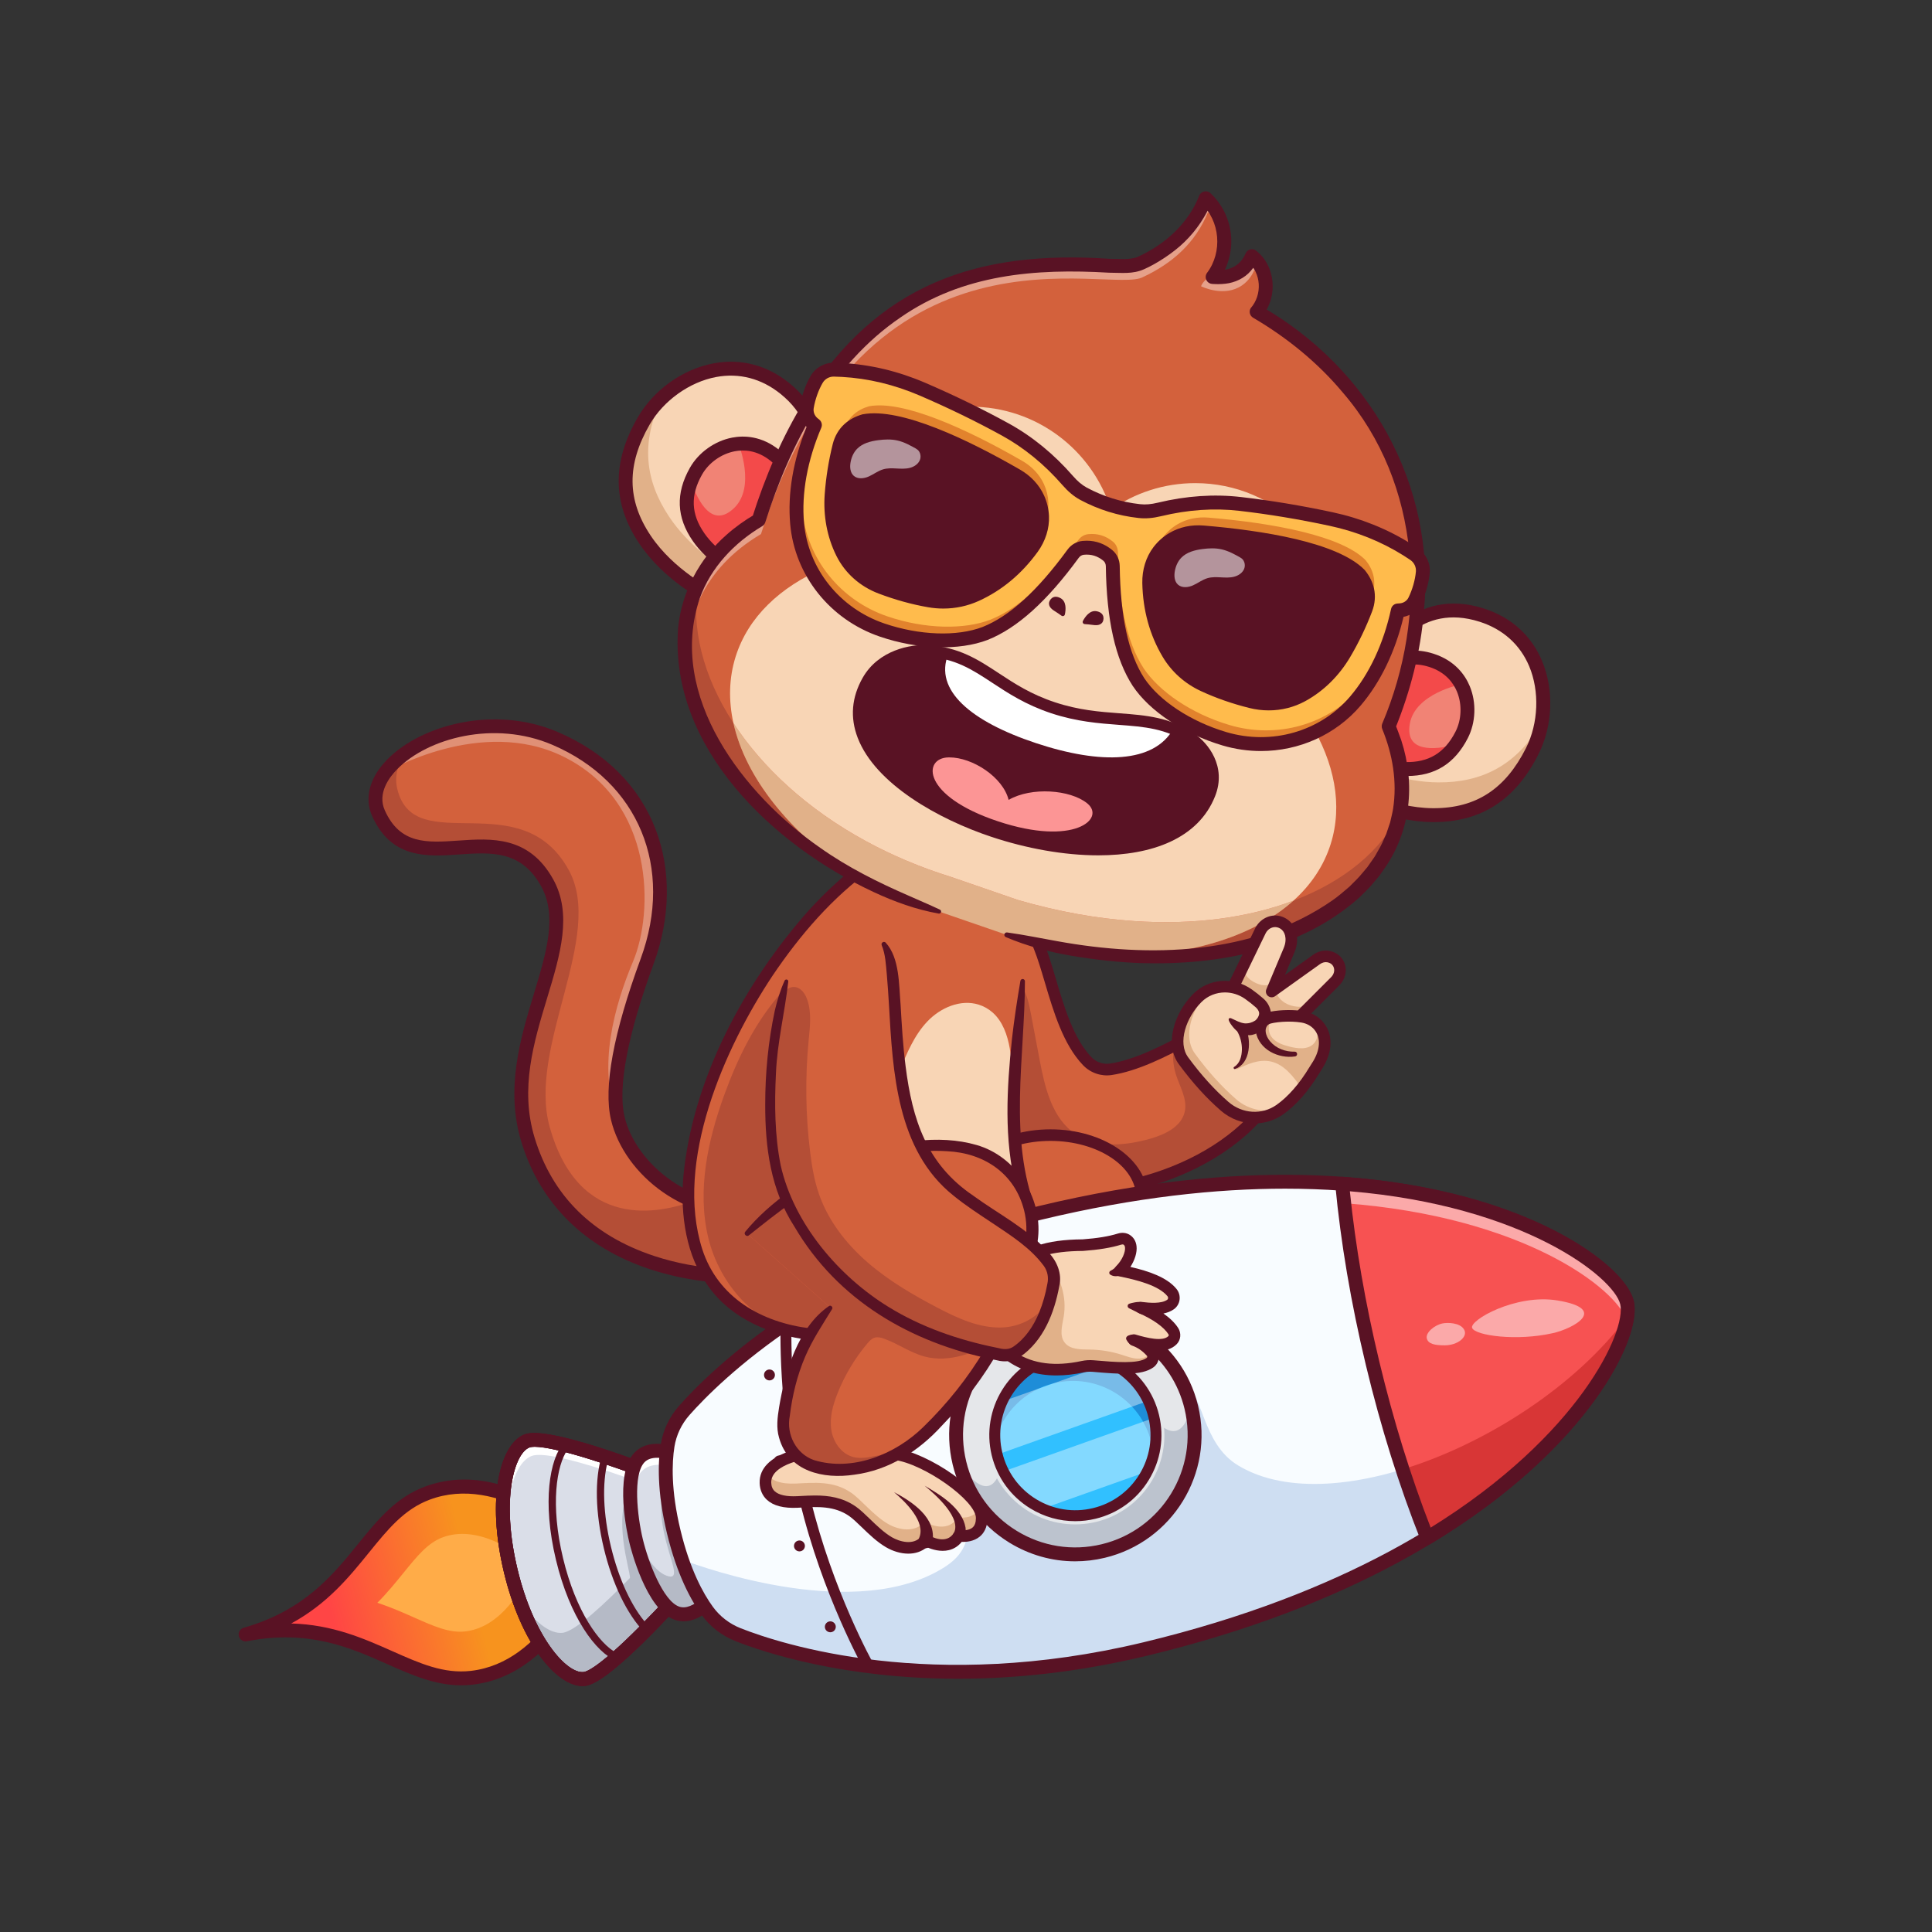 <?xml version="1.0" encoding="utf-8"?>
<!-- Generator: Adobe Illustrator 27.5.0, SVG Export Plug-In . SVG Version: 6.00 Build 0)  -->
<svg version="1.1" id="Layer_1" xmlns="http://www.w3.org/2000/svg"
	xmlns:xlink="http://www.w3.org/1999/xlink" x="0px" y="0px"
	viewBox="0 0 4000 4000" style="enable-background:new 0 0 4000 4000;" xml:space="preserve">
<rect x="0" y="0" width="4000" height="4000" fill="#333333" stroke="none"/>
<g>
	<g>
		<g>
			<g>
				<g>
					<g>
						<path style="fill:#D3613C;" d="M2598.177,2315.325c-75.575,82.768-193.061,129.282-291.365,145.107l-172.632-33.568
							l-131.392-121.993l-2.877-2.686l19.181-282.925l91.112-115.088c62.531,28.676,62.771,211.522,140.791,292.899
							c12.612,13.14,30.786,19.469,48.769,16.784c40.185-5.946,84.589-24.744,130.769-48.673
							c12.996-6.713,26.087-13.858,39.322-21.243L2598.177,2315.325z"/>
					</g>
					<g>
						<path style="fill:#591224;" d="M2306.813,2472.42c-0.767,0-1.533-0.073-2.288-0.22l-172.633-33.567
							c-2.197-0.427-4.23-1.46-5.87-2.983l-134.269-124.68c-2.65-2.461-4.048-5.987-3.802-9.595l19.181-282.925
							c0.164-2.419,1.057-4.731,2.561-6.631l91.112-115.088c3.429-4.329,9.373-5.754,14.396-3.457
							c36.226,16.609,52.39,71.138,71.107,134.277c17.045,57.495,36.362,122.661,73.334,161.228
							c9.952,10.383,24.294,15.322,38.37,13.232c51.932-7.727,113.057-38.984,165.999-68.54c5.242-2.92,11.841-1.523,15.439,3.284
							l128.328,171.379c3.451,4.607,3.138,11.018-0.743,15.269c-67.577,74.011-179.097,129.661-298.314,148.865
							C2308.087,2472.371,2307.45,2472.42,2306.813,2472.42z M2139.829,2415.75l167.169,32.505
							c109.321-18.027,211.34-67.69,275.547-133.816l-116.019-154.941c-52.667,29.033-112.317,58.394-164.984,66.231
							c-21.749,3.24-43.885-4.37-59.209-20.357c-40.999-42.766-61.194-110.896-79.012-171.006
							c-14.673-49.495-28.616-96.526-50.354-114.368l-82.166,103.787l-18.542,273.506L2139.829,2415.75z"/>
					</g>
					<g style="opacity:0.25;">
						<g>
							<path style="fill:#591224;" d="M2598.177,2315.325c-75.575,82.768-193.061,129.282-291.365,145.107l-172.632-33.568
								l-131.392-121.993c14.482-93.318,52.557-182.895,109.909-257.942l0.192-9.735c13.283,18.989,17.886,42.535,22.202,65.312
								c5.754,30.498,11.509,60.949,17.263,91.447c10.885,57.496,25.559,121.083,74.04,153.835
								c44.021,29.731,102.764,24.408,153.93,10.118c31.122-8.679,65.792-24.984,72.649-56.537
								c5.707-26.374-10.597-51.741-18.606-77.445c-5.898-18.941-7.049-39.177-3.836-58.743
								c12.996-6.713,26.087-13.858,39.322-21.243L2598.177,2315.325z"/>
						</g>
					</g>
				</g>
				<g>
					<g>
						<g>
							<ellipse style="fill:#D3613C;" cx="2174.941" cy="2479.614" rx="189.416" ry="129.474"/>
						</g>
						<g>
							<path style="fill:#591224;" d="M2174.94,2621.075c-111.055,0-201.404-63.459-201.404-141.462s90.349-141.46,201.404-141.46
								s201.405,63.457,201.405,141.46S2285.995,2621.075,2174.94,2621.075z M2174.94,2362.127
								c-97.833,0-177.427,52.705-177.427,117.485c0,64.783,79.594,117.488,177.427,117.488
								c97.834,0,177.428-52.705,177.428-117.488C2352.368,2414.833,2272.775,2362.127,2174.94,2362.127z"/>
						</g>
					</g>
					<g>
						
							<linearGradient id="SVGID_1_" gradientUnits="userSpaceOnUse" x1="3143.632" y1="3586.054" x2="3143.632" y2="3288.178" gradientTransform="matrix(0.234 0.972 -0.972 0.234 3435.979 -552.392)">
							<stop  offset="0" style="stop-color:#FF4545"/>
							<stop  offset="1" style="stop-color:#F7931E"/>
						</linearGradient>
						<path style="fill:url(#SVGID_1_);" d="M1228.727,3210.9c0,0-70.491,242.131-252.387,262.774
							c-141.82,16.095-238.821-134.657-467.854-89.74c224.442-64.028,242.375-242.391,376.028-292.478
							C1055.937,3027.216,1228.727,3210.9,1228.727,3210.9z"/>
						<g>
							<path style="fill:#FFAC48;" d="M781.237,3318.408c20.87-20.903,38.164-42.229,54.1-61.885
								c28.116-34.675,50.326-62.064,80.928-73.531c70.364-26.369,148.393,25.764,187.519,58.009
								c-20.091,46.511-65.693,128.19-140.74,136.707c-32.472,3.686-64.7-10.625-105.5-28.745
								C834.419,3338.693,809.325,3327.549,781.237,3318.408z"/>
						</g>
						<g>
							<path style="fill:#591224;" d="M954.982,3489.266c-54.375,0-102.916-21.558-153.949-44.219
								c-76.018-33.757-162.183-72.021-289.778-46.997c-7.556,1.482-14.956-3.259-16.757-10.754
								c-1.8-7.498,2.628-15.081,10.042-17.195c125.04-35.671,184.418-108.899,236.804-173.506
								c40.044-49.385,77.867-96.031,138.123-118.611c178.335-66.841,352.417,115.271,359.739,123.059
								c3.49,3.708,4.758,8.987,3.334,13.877c-2.987,10.261-75.343,251.572-264.576,273.047
								C970.177,3488.851,962.521,3489.266,954.982,3489.266z M602.93,3361.243c85.393,2.263,150.512,31.187,209.78,57.507
								c56.796,25.222,105.853,47.007,162.008,40.628c152.292-17.283,223.677-203.472,237.618-244.534
								c-31.104-30.217-179.474-163.625-322.773-109.917c-52.93,19.834-86.731,61.521-125.87,109.788
								C722.852,3265.084,677.965,3320.438,602.93,3361.243z"/>
						</g>
						<g>
							<path style="fill:#DADEE8;" d="M1426.426,3279.412c0,0-167.906,191.351-216.729,196.703
								c-44.768,4.907-116.837-76.355-152.32-224.05s-8.194-252.827,33.917-268.792c45.925-17.411,282.432,76.782,282.432,76.782
								L1426.426,3279.412z"/>
						</g>
						<g>
							<path style="fill:#FFFFFF;" d="M1066.903,3283.186c1.83,7.65,3.762,15.15,5.79,22.419
								c-5.58-16.723-10.758-34.592-15.322-53.559c-35.47-147.663-8.185-252.803,33.925-268.773
								c45.916-17.396,282.425,76.767,282.425,76.767l7.266,30.27c-24.276-9.569-236.849-92.332-280.191-75.911
								C1058.685,3030.369,1031.399,3135.509,1066.903,3283.186z"/>
						</g>
						<g>
							<path style="fill:#B5BAC6;" d="M1426.432,3279.432c0,0-167.914,191.323-216.725,196.678
								c-38.441,4.236-97.06-55.124-135.321-165.581c31.105,48.282,64.971,72.847,90.154,70.069
								c26.659-2.924,88.851-61.333,139.809-113.746c-0.346-18.44-36.407-123.774,0.49-186.645
								c23.396-39.865,44.405-29.626,44.405-29.626c15.221,5.783,24.476,9.459,24.476,9.459L1426.432,3279.432z"/>
						</g>
						<g>
							<path style="fill:#591224;" d="M1206.091,3490.697c-53.082,0-126.757-85.652-162.701-235.271
								c-37.128-154.539-7.393-266.572,42.805-285.605c48.682-18.442,252.494,60.798,292.855,76.873
								c4.342,1.729,7.573,5.459,8.665,10.005l52.699,219.355c1.091,4.543-0.092,9.336-3.175,12.847
								c-28.654,32.656-174.214,195.842-225.973,201.516C1209.565,3490.604,1207.838,3490.697,1206.091,3490.697z M1107.388,2995.25
								c-4.637,0-8.345,0.471-10.994,1.475c-32.052,12.153-59.408,108.877-25.028,251.982s102.677,216.848,136.764,213.11
								c29.133-3.196,134.147-108.984,202.562-186.309l-49.208-204.827C1274.689,3036.531,1150.731,2995.25,1107.388,2995.25z"/>
						</g>
						<g>
							<path style="fill:#591224;" d="M1206.091,3490.697c-53.082,0-126.757-85.652-162.701-235.271
								c-37.128-154.539-7.393-266.572,42.805-285.605c48.682-18.442,252.494,60.798,292.855,76.873
								c4.342,1.729,7.573,5.459,8.665,10.005l52.699,219.355c1.091,4.543-0.092,9.336-3.175,12.847
								c-28.654,32.656-174.214,195.842-225.973,201.516C1209.565,3490.604,1207.838,3490.697,1206.091,3490.697z M1107.388,2995.25
								c-4.637,0-8.345,0.471-10.994,1.475c-32.052,12.153-59.408,108.877-25.028,251.982s102.677,216.848,136.764,213.11
								c29.133-3.196,134.147-108.984,202.562-186.309l-49.208-204.827C1274.689,3036.531,1150.731,2995.25,1107.388,2995.25z"/>
						</g>
						<g>
							<path style="fill:#591224;" d="M1206.067,3490.701c-53.071,0-126.73-85.645-162.677-235.276
								c-37.133-154.558-7.405-266.584,42.787-285.598c9.824-3.723,29.845-6.897,89.982,8.445
								c23.402,5.999,50.791,14.185,81.418,24.329c63.235,20.95,120.876,43.845,121.451,44.072
								c4.343,1.729,7.576,5.461,8.668,10.007l52.709,219.395c1.091,4.543-0.093,9.336-3.176,12.849
								c-0.408,0.466-41.359,47.048-88.177,94.433c-22.69,22.969-43.373,42.7-61.471,58.652
								c-46.611,40.996-65.886,47.263-76.332,48.411c0,0-0.001,0-0.002,0C1209.547,3490.609,1207.814,3490.701,1206.067,3490.701z
								 M1209.677,3476.121h0.05H1209.677z M1106.648,2995.511c-6.062,0-9.008,0.74-10.278,1.221
								c-32.045,12.141-59.387,108.855-25.004,251.975c34.382,143.115,102.661,216.843,136.741,213.115
								c3.593-0.398,18.562-4.556,60.461-41.409c17.592-15.503,37.788-34.778,60.016-57.275
								c36.799-37.246,69.929-73.992,82.094-87.637l-49.205-204.807c-17.034-6.631-63.241-24.314-112.943-40.779
								c-30.002-9.939-56.75-17.937-79.5-23.767C1135.308,2997.545,1116.698,2995.511,1106.648,2995.511z"/>
						</g>
						<g>
							<path style="fill:#591224;" d="M1278.068,3438.758c-0.983,0-1.973-0.193-2.913-0.586
								c-40.944-17.151-95.194-88.308-124.095-208.611c-28.903-120.31-12.898-208.345,15.786-242.222
								c1.868-2.205,4.829-3.154,7.628-2.432c23.236,5.955,50.471,14.094,80.951,24.192
								c63.046,20.884,120.499,43.704,121.073,43.933c2.277,0.906,3.971,2.861,4.543,5.244l52.709,219.395
								c0.573,2.383-0.048,4.895-1.665,6.738c-0.406,0.464-41.223,46.895-87.902,94.138c-22.582,22.856-43.148,42.48-61.128,58.328
								C1281.653,3438.111,1279.872,3438.758,1278.068,3438.758z M1175.498,3000.758c-23.582,32.793-36.24,115.105-9.773,225.278
								c26.469,110.171,75.137,177.749,111.044,196.252c16.832-15.024,35.88-33.284,56.685-54.341
								c39.659-40.142,75.062-79.695,84.714-90.569l-50.875-211.76c-13.538-5.302-63.044-24.456-116.611-42.202
								C1222.599,3014.115,1197.335,3006.5,1175.498,3000.758z"/>
						</g>
						<g>
							<path style="fill:#591224;" d="M1338.818,3380.789c-0.011,0-0.022,0-0.033,0c-2.028-0.01-3.966-0.835-5.378-2.29
								c-35.205-36.27-65.526-99.238-83.188-172.761c-17.665-73.523-19.259-143.396-4.373-191.701
								c0.597-1.936,1.949-3.552,3.751-4.483c1.803-0.93,3.901-1.091,5.828-0.454c63.046,20.884,120.499,43.704,121.073,43.933
								c2.277,0.906,3.971,2.861,4.543,5.244l52.709,219.395c0.573,2.383-0.048,4.895-1.665,6.738
								c-0.406,0.464-41.223,46.895-87.902,94.138C1342.766,3379.984,1340.834,3380.789,1338.818,3380.789z M1258.156,3025.912
								c-11.788,45.449-9.423,109.079,6.729,176.301c16.15,67.224,42.948,124.983,74.095,160.117
								c37.383-38.154,69.988-74.585,79.188-84.951l-50.875-211.76C1354.387,3060.562,1308.793,3042.921,1258.156,3025.912z"/>
						</g>
						<g>
							<path style="fill:#DADEE8;" d="M1501.89,3273.295c0,0-51.51,84.086-100.723,66.551
								c-44.507-15.858-75.444-113.024-84.354-150.109c-8.909-37.084-25.488-137.7,6.958-172.046
								c35.876-37.977,119.962,13.533,119.962,13.533L1501.89,3273.295z"/>
						</g>
						<g>
							<path style="fill:#FFFFFF;" d="M1501.873,3273.297c0,0-0.633,1.051-1.881,2.927l-51.881-216.105
								c0,0-84.112-51.49-119.981-13.531c-21.779,23.039-21.478,75.888-16.226,119.396c-8.208-45.595-15.105-119.769,11.869-148.294
								c35.869-37.959,119.981,13.531,119.981,13.531L1501.873,3273.297z"/>
						</g>
						<g>
							<path style="fill:#B5BAC6;" d="M1501.873,3273.297c0,0-51.476,84.079-100.702,66.554
								c-44.506-15.861-75.437-113.042-84.347-150.11c-1.713-7.099-3.694-16.514-5.567-27.393
								c15.054,41.34,38.973,89.325,69.07,100.052c49.226,17.525-40.009-97.765-1.372-195.18
								c21.859-55.114,62.198-37.551,62.198-37.551c1.681,0.974,2.6,1.551,2.6,1.551L1501.873,3273.297z"/>
						</g>
						<g>
							<path style="fill:#591224;" d="M1415.397,3356.717c-6.256,0-12.622-1.025-19.058-3.318
								c-58.467-20.835-90.099-146.089-93.513-160.303c-3.416-14.211-32.135-140.166,10.487-185.283
								c42.662-45.156,128.311,5.249,137.936,11.143c3.253,1.995,5.582,5.198,6.473,8.909l58.156,242.073
								c0.891,3.708,0.272,7.62-1.721,10.874C1508.909,3289.378,1466.022,3356.717,1415.397,3356.717z M1360.618,3018.182
								c-10.608,0-19.989,2.615-26.389,9.39c-24.152,25.564-14.919,110.974-3.427,158.804
								c11.49,47.832,42.065,128.115,75.194,139.92c28.726,10.251,65.699-33.733,80.466-55.628l-55.277-230.093
								C1415.151,3031.69,1384.727,3018.182,1360.618,3018.182z"/>
						</g>
						<g>
							<path style="fill:#F8FCFF;" d="M3368.513,2696.829c22.301,92.824-204.325,526.722-998.385,717.49
								c-438.102,105.251-748.008,7.141-841.782-29.786c-25.614-10.086-47.895-27.142-64.088-49.405
								c-21.8-29.972-49.533-81.243-69.446-164.129c-19.913-82.885-18.497-141.16-12.692-177.763
								c4.312-27.189,16.413-52.505,34.65-73.126c66.765-75.496,298.281-303.679,736.383-408.931
								C2947.214,2320.409,3346.213,2604.004,3368.513,2696.829z"/>
						</g>
						<g>
							<path style="fill:#F8FCFF;" d="M3368.513,2696.829c22.301,92.824-204.325,526.722-998.385,717.49
								c-438.102,105.251-748.008,7.141-841.782-29.786c-25.614-10.086-47.895-27.142-64.088-49.405
								c-21.8-29.972-49.533-81.243-69.446-164.129c-19.913-82.885-18.497-141.16-12.692-177.763
								c4.312-27.189,16.413-52.505,34.65-73.126c66.765-75.496,298.281-303.679,736.383-408.931
								C2947.214,2320.409,3346.213,2604.004,3368.513,2696.829z"/>
						</g>
						<g>
							<path style="fill:#F8FCFF;" d="M2370.117,3414.307c-438.092,105.249-748.004,7.165-841.767-29.755
								c-25.639-10.101-47.91-27.148-64.088-49.423c-16.192-22.242-35.661-56.26-52.755-106.228
								c-5.909-17.324-11.563-36.553-16.687-57.881c-19.918-82.906-18.491-141.183-12.701-177.792
								c4.318-27.167,16.422-52.51,34.67-73.119c66.76-75.485,298.257-303.701,736.382-408.936
								c794.05-190.76,1193.042,92.835,1215.345,185.673c1.868,7.744,2.01,17.86,0.211,30.028
								C3349.041,2860.373,3097.933,3239.489,2370.117,3414.307z"/>
						</g>
						<g>
							<path style="fill:#F8FCFF;" d="M2370.129,3414.308c-438.09,105.24-748.012,7.182-841.785-29.747
								c-25.656-10.098-47.909-27.14-64.092-49.42c-16.196-22.245-35.651-56.26-52.755-106.247
								c-5.911-17.329-11.573-36.536-16.69-57.873c-19.927-82.896-18.458-141.19-12.681-177.803
								c3.166-19.932,10.525-38.921,21.468-55.746c3.938-6.104,8.367-11.907,13.19-17.363
								c66.767-75.503,298.27-303.694,736.396-408.921c9.917-2.374,19.737-4.702,29.505-6.89
								c774.433-176.804,1163.836,100.888,1185.838,192.547c1.845,7.753,2.017,17.863,0.193,30.011
								C3349.045,2860.385,3097.935,3239.49,2370.129,3414.308z"/>
						</g>
						<g>
							<path style="fill:#F8FCFF;" d="M2360.538,3414.308c-438.09,105.24-748.012,7.182-841.785-29.747
								c-25.656-10.098-47.909-27.14-64.092-49.42c-16.196-22.245-35.651-56.26-52.755-106.247
								c-5.911-17.329-11.573-36.536-16.69-57.873c-19.927-82.896-18.458-141.19-12.681-177.803
								c3.166-19.932,10.526-38.921,21.468-55.746c3.938-6.104,8.367-11.907,13.19-17.363
								c58.825-66.494,245.428-251.472,588.514-366.526c46.408-15.57,95.675-29.846,147.882-42.395
								c9.917-2.374,19.737-4.702,29.505-6.89c205.264-46.848,383.459-61.795,534.948-56.726
								c420.095,14.037,634.724,181.908,650.89,249.273c1.845,7.753,2.017,17.863,0.193,30.011
								C3339.454,2860.385,3088.344,3239.49,2360.538,3414.308z"/>
						</g>
						<g>
							<path style="fill:#CEDEF2;" d="M2370.117,3414.307c-438.092,105.249-748.004,7.165-841.767-29.755
								c-25.639-10.101-47.91-27.148-64.088-49.423c-16.192-22.242-35.661-56.26-52.755-106.228
								c54.336,20.474,364.748,129.482,543.92,15.78c126.057-80.014-49.607-203.781,82.405-345.131
								c94.545-101.234,289.962-99.1,408.735-40.12c47.028,23.337,39.521,128.352,117.616,175.083
								c200.674,120.106,622.789-62.765,804.544-307.639C3349.041,2860.373,3097.933,3239.489,2370.117,3414.307z"/>
						</g>
						<g>
							<path style="fill:#C3D3EA;" d="M2954.921,3183.99c-17.855-44.909-34.983-92.299-51.164-141.769
								c175.884-53.844,360.291-174.331,464.97-315.348C3355.673,2815.181,3241.41,3010.948,2954.921,3183.99z"/>
						</g>
						<g>
							<path style="fill:#591224;" d="M1983.61,3475.638c-237.747,0.005-401.869-54.617-460.535-77.72
								c-28.359-11.167-52.721-29.954-70.45-54.329c-21.215-29.167-50.892-82.202-71.799-169.231
								c-20.908-87.026-18.563-147.756-12.913-183.376c4.722-29.768,17.889-57.571,38.082-80.406
								c61.825-69.91,298.181-306.331,743.798-413.389c430.056-103.313,729.222-64.282,904.467-13.347
								c194.041,56.404,313.942,150.103,328.242,209.629c14.301,59.524-49.95,197.463-197.192,335.857
								c-132.979,124.985-381.765,295.662-811.82,398.982C2228.927,3463.038,2097.769,3475.635,1983.61,3475.638z
								 M2660.647,2461.026c-140.947,0-308.706,17.19-504.133,64.138c-437.432,105.093-668.55,336.157-728.966,404.475
								c-16.56,18.726-27.356,41.497-31.219,65.85c-5.239,33.04-7.329,89.724,12.473,172.148
								c19.801,82.424,47.413,131.975,67.09,159.029c14.506,19.941,34.467,35.322,57.726,44.48
								c84.856,33.418,395.713,134.272,833.151,29.187c423.921-101.846,668.396-269.37,798.835-391.97
								c160.503-150.857,196.941-274.795,188.922-308.174l0,0c-8.019-33.376-96.781-127.236-308.297-188.718
								C2953.574,2484.539,2825.443,2461.026,2660.647,2461.026z"/>
						</g>
						<g>
							<path style="fill:#F75252;" d="M2954.917,3183.976c-42.773-107.763-81.528-229.814-112.957-360.635
								c-31.438-130.856-52.348-257.158-63.196-372.591c379.791,27.273,574.364,182.067,589.745,246.09
								C3383.89,2760.863,3280.862,2987.117,2954.917,3183.976z"/>
						</g>
						<g>
							<path style="fill:#F75252;" d="M2954.917,3183.976c-42.773-107.763-81.528-229.814-112.957-360.635
								c-31.438-130.856-52.348-257.158-63.196-372.591c379.791,27.273,574.364,182.067,589.745,246.09
								C3383.89,2760.863,3280.862,2987.117,2954.917,3183.976z"/>
						</g>
						<g style="opacity:0.5;">
							<path style="fill:#FFFFFF;" d="M3047.944,2749.494c-6.634-15.769,90.112-71.38,176.935-56.999
								c105.837,17.53,33.832,57.672-9.553,67.567C3140.498,2777.129,3054.578,2765.263,3047.944,2749.494z"/>
						</g>
						<g style="opacity:0.5;">
							<path style="fill:#FFFFFF;" d="M3367.607,2733.253c-21.481-65.843-214.467-214.608-584.659-242.157
								c-1.545-13.605-2.921-27.061-4.173-40.349c379.787,27.268,574.35,182.069,589.741,246.101
								C3370.682,2705.914,3370.492,2718.212,3367.607,2733.253z"/>
						</g>
						<g>
							<path style="fill:#D83636;" d="M2954.921,3183.99c-17.855-44.909-34.983-92.299-51.164-141.769
								c175.884-53.844,360.291-174.331,464.97-315.348C3355.673,2815.181,3241.41,3010.948,2954.921,3183.99z"/>
						</g>
						<g>
							<path style="fill:#591224;" d="M2954.916,3198.363c-1.543,0-3.093-0.249-4.59-0.754c-4.009-1.348-7.219-4.395-8.781-8.325
								c-44.489-112.087-82.7-234.077-113.573-362.583c-30.873-128.503-52.249-254.538-63.531-374.604
								c-0.397-4.209,1.082-8.381,4.039-11.404c2.957-3.025,7.097-4.626,11.313-4.29c384.224,27.59,585.048,183.589,602.703,257.078
								c17.653,73.472-90.392,303.655-420.142,502.81C2960.085,3197.659,2957.51,3198.363,2954.916,3198.363z M2794.75,2466.419
								c11.531,113.586,32.1,232.439,61.199,353.56c29.099,121.123,64.764,236.345,106.091,342.776
								c307.732-190.686,405.747-407.336,392.48-462.554C3341.251,2644.969,3155.509,2496.47,2794.75,2466.419z"/>
						</g>
						<g>
							<path style="fill:#591224;" d="M1798.452,3461.473c-3.945,0-7.777-2.065-9.857-5.747
								c-0.856-1.511-86.08-153.56-132.664-347.461c-46.583-193.899-39.73-368.064-39.656-369.8
								c0.269-6.24,5.551-11.108,11.787-10.815c6.241,0.266,11.084,5.544,10.818,11.785c-0.073,1.707-6.76,172.864,39.05,363.547
								c45.811,190.681,129.52,340.125,130.36,341.611c3.073,5.44,1.156,12.341-4.283,15.415
								C1802.249,3461.002,1800.337,3461.473,1798.452,3461.473z"/>
						</g>
						<g>
							<circle style="fill:#591224;" cx="1593.1" cy="2846.688" r="11.301"/>
						</g>
						<g>
							
								<ellipse transform="matrix(0.522 -0.853 0.853 0.522 -2052.586 3075.204)" style="fill:#591224;" cx="1718.785" cy="3369.841" rx="11.301" ry="11.301"/>
						</g>
						<g>
							
								<ellipse transform="matrix(0.522 -0.853 0.853 0.522 -1810.035 2821.132)" style="fill:#591224;" cx="1613.264" cy="3026.293" rx="11.301" ry="11.301"/>
						</g>
						<g>
							<circle style="fill:#591224;" cx="1655.159" cy="3200.678" r="11.301"/>
						</g>
						<g>
							<circle style="fill:#E5E7EA;" cx="2226.419" cy="2971.21" r="246.861"/>
						</g>
						<g>
							<path style="fill:#BCC3CE;" d="M2284.085,3211.241c-132.566,31.848-265.849-49.799-297.697-182.365
								c60.156,91.592,94.095,40.023,90.226-52.497c82.854-19.905,190.123-69.506,275.591-87.857
								c71.037,109.964,99.006,80.075,114.245,25.021C2498.298,3046.11,2416.65,3179.393,2284.085,3211.241z"/>
						</g>
						<g>
							
								<ellipse transform="matrix(0.707 -0.707 0.707 0.707 -1448.86 2444.563)" style="fill:#E5E7EA;" cx="2226.419" cy="2971.21" rx="184.975" ry="184.975"/>
						</g>
						<g>
							<path style="fill:#591224;" d="M2225.936,3232.557c-47.583,0-94.381-13.091-135.984-38.577
								c-59.504-36.45-101.251-93.894-117.552-161.746c-16.301-67.849-5.204-137.986,31.249-197.49
								c36.451-59.504,93.893-101.252,161.743-117.551c140.061-33.652,281.395,52.92,315.046,192.991
								c33.65,140.066-52.926,281.394-192.993,315.046C2267.032,3230.133,2246.411,3232.557,2225.936,3232.557z M2226.421,2738.709
								c-17.93,0-36.127,2.09-54.308,6.46c-60.378,14.504-111.493,51.655-143.931,104.604
								c-32.437,52.952-42.312,115.364-27.806,175.74c14.506,60.381,51.655,111.497,104.607,143.933
								c52.949,32.437,115.361,42.305,175.741,27.808l0,0c124.641-29.946,201.682-155.71,171.738-280.352
								C2426.886,2810.445,2331.398,2738.709,2226.421,2738.709z"/>
						</g>
						<g>
							<circle style="fill:#31C0FF;" cx="2226.419" cy="2971.21" r="166.86"/>
						</g>
						<g>
							<path style="fill:#1E8DD8;" d="M2387.981,3013.065c-0.668-8.673-2.057-17.377-4.136-26.099
								c-21.524-89.611-111.63-144.806-201.241-123.283c-62.05,14.906-107.569,62.717-122.567,120.425
								c-6.356-80.369,46.495-155.711,127.418-175.143c89.579-21.538,179.685,33.657,201.208,123.269
								C2395.268,2959.83,2394.642,2987.419,2387.981,3013.065z"/>
						</g>
						<g style="opacity:0.4;">
							<path style="fill:#FFFFFF;" d="M2377.461,2900.281l-312.925,111.278c-0.126-0.439-0.238-0.912-0.35-1.384
								c-9.066-37.714-4.556-75.516,10.453-108.271l225.731-80.272C2333.574,2838.067,2361.166,2865.424,2377.461,2900.281z"/>
						</g>
						<g style="opacity:0.4;">
							<path style="fill:#FFFFFF;" d="M2375.279,3046.591l-216.687,77.052c-34.538-15.368-63.542-42.31-81.102-77.193
								l311.892-110.936C2397.977,2974.54,2392.085,3013.427,2375.279,3046.591z"/>
						</g>
						<g>
							<path style="fill:#591224;" d="M2226.088,3149.451c-32.451,0-64.366-8.928-92.74-26.309
								c-40.582-24.861-69.055-64.035-80.172-110.313c-22.949-95.525,36.096-191.914,131.622-214.863
								c95.535-22.959,191.915,36.094,214.865,131.624c11.117,46.274,3.549,94.109-21.311,134.69
								c-24.861,40.583-64.037,69.055-110.311,80.171C2254.119,3147.796,2240.051,3149.451,2226.088,3149.451z M2226.417,2815.645
								c-11.996,0-24.169,1.396-36.334,4.319c-83.396,20.037-134.944,104.187-114.908,187.583
								c9.706,40.398,34.562,74.6,69.991,96.301c35.43,21.704,77.19,28.306,117.588,18.606l0,0
								c40.399-9.707,74.6-34.563,96.304-69.992c21.703-35.427,28.311-77.188,18.605-117.588
								C2360.549,2863.643,2296.656,2815.645,2226.417,2815.645z"/>
						</g>
						<g style="opacity:0.5;">
							<path style="fill:#FFFFFF;" d="M2986.647,2739.996c9.882-2.021,36.564-1.993,44.746,12.939s-13.475,32.385-40.141,32.438
								c-20.574,0.04-34.049-2.839-37.135-13.932C2950.788,2759.475,2969.545,2743.493,2986.647,2739.996z"/>
						</g>
					</g>
					<g>
						<g>
							<path style="fill:#B07E4F;" d="M1538.978,2642.424c0,0-354.661,18.977-446.038-283.244
								c-62.712-207.417,115.685-396.117,39.582-532.081c-91.215-162.963-277.011,17.571-349.001-143.608
								c-46.613-104.362,176.352-235.484,365.285-154.862c199.664,85.202,257.883,279.525,191.226,461.093
								c-45.316,123.438-78.634,250.853-61.039,325.333c25.776,109.112,153.612,207.669,293.072,187.89"/>
						</g>
						<g>
							<path style="fill:#D3613C;" d="M1538.998,2642.436c0,0-354.697,18.973-446.04-283.26
								c-62.703-207.407,115.659-396.11,39.559-532.069c-91.221-162.974-277,17.542-349.004-143.609
								c-12.275-27.506-5.825-56.897,13.796-83.772c0,0,0,0,0.037-0.021c54.85-75.015,212.367-130.438,351.458-71.077
								c199.642,85.196,257.909,279.531,191.207,461.091c-45.312,123.449-78.624,250.84-61.023,325.344
								c18.372,77.769,88.617,150.172,177.927,178.153c35.996,11.3,75.105,15.382,115.148,9.725L1538.998,2642.436z"/>
						</g>
						<g style="opacity:0.3;">
							<path style="fill:#FFFFFF;" d="M1310.796,1990.275c42.466-100.827,45.907-330.133-144.895-424.07
								c-169.781-83.569-365.342,31.605-368.555,33.499c54.85-75.015,212.367-130.438,351.458-71.077
								c199.642,85.196,257.909,279.531,191.207,461.091c-45.312,123.449-78.624,250.84-61.023,325.344
								C1235.818,2210.139,1272.501,2081.23,1310.796,1990.275z"/>
						</g>
						<g style="opacity:0.25;">
							<path style="fill:#591224;" d="M1538.998,2642.436c0,0-354.697,18.973-446.04-283.26
								c-62.703-207.407,115.659-396.11,39.559-532.069c-91.221-162.974-277,17.542-349.004-143.609
								c-18.96-42.536,6.759-89.483,56.73-124.751c-17.098,23.062-24.121,49.029-17.497,75.617
								c36.089,144.334,256.652-13.065,355.03,167.412c74.564,136.818-86.418,365.58-39.559,532.068
								c60.691,215.735,228.293,178.672,298.594,152.19c41.306,16.585,87.608,23.652,135.253,16.908L1538.998,2642.436z"/>
						</g>
						<g>
							<path style="fill:#591224;" d="M1525.956,2657.071c-29.213,0-100.842-3.071-180.239-29.275
								c-135.599-44.753-227.77-136.201-266.547-264.453c-33.147-109.634-1.619-213.821,26.199-305.742
								c26.302-86.919,49.019-161.985,14.6-223.477c-41.367-73.906-103.408-69.619-169.095-65.083
								c-65.88,4.551-140.559,9.712-180.486-79.683c-16.598-37.161-5.154-79.79,31.399-116.96
								c70.653-71.846,221.886-112.813,352.666-57.002c98.573,42.066,168.867,112.097,203.282,202.524
								c31.973,84.009,30.482,182.297-4.198,276.76c-53.916,146.86-74.851,256.502-60.543,317.065
								c23.38,98.97,142.916,195.996,277.051,176.956c7.865-1.111,15.149,4.356,16.263,12.222
								c1.116,7.869-4.357,15.149-12.223,16.265c-151.71,21.533-282.305-85.432-309.092-198.826
								c-15.831-67.014,4.872-179.253,61.534-333.599c69.229-188.569-4.46-366.56-183.368-442.903
								c-119.484-50.984-256.968-14.255-320.858,50.71c-16.343,16.619-41.405,49.766-25.645,85.054
								c31.731,71.035,87.577,67.175,152.234,62.712c68.397-4.714,145.914-10.08,196.185,79.734
								c40.394,72.168,14.862,156.538-12.168,245.862c-27.937,92.319-56.825,187.781-26.196,289.084
								c36.373,120.303,119.532,202.791,247.166,245.171c96.462,32.031,183.477,27.922,184.342,27.871
								c7.899-0.449,14.702,5.674,15.121,13.606c0.419,7.929-5.663,14.699-13.593,15.124
								C1538.934,2656.834,1534.087,2657.071,1525.956,2657.071z"/>
						</g>
					</g>
					<g>
						<g>
							<path style="fill:#F8D5B5;" d="M1683.956,3005.877c0,0-100.974,9.849-99.199,64.386
								c0.758,23.286,17.656,41.816,66.124,39.423c37.163-1.835,77.577-5.982,113.934,19.18
								c20.451,14.154,46.224,47.085,75.942,64.327c23.114,13.411,56.48,18.629,75.855-4.458c0,0,46.285,28.06,68.662-9.06
								c0,0,47.088,8.604,47.229-36.667c0.144-46.285-117.739-124.535-180.03-132.359
								C1802.605,3004.385,1683.956,3005.877,1683.956,3005.877z"/>
						</g>
						<g>
							<path style="fill:#E1B189;" d="M1584.754,3070.252c0.768,23.301,17.661,41.827,66.121,39.449
								c37.17-1.848,77.574-5.996,113.931,19.159c20.467,14.159,46.213,47.093,75.964,64.331
								c23.108,13.417,56.48,18.653,75.828-4.465c0,0,46.298,28.078,68.686-9.065c0,0,47.074,8.633,47.202-36.646
								c0.021-6.167-2.041-12.875-5.846-19.96c-10.842,24.467-43.718,18.458-43.718,18.458
								c-22.383,37.104-68.686,9.065-68.686,9.065c-19.344,23.078-52.716,17.842-75.828,4.465
								c-29.747-17.278-55.492-50.211-75.964-64.331c-36.352-25.194-76.756-21.046-113.926-19.198
								c-33.241,1.626-51.631-6.58-60.128-19.391C1585.877,3057.537,1584.525,3063.536,1584.754,3070.252z"/>
						</g>
						<g>
							<path style="fill:#591224;" d="M1880.564,3216.661c-15.782,0.002-32.053-5.107-45.824-13.098
								c-18.755-10.881-35.571-27.134-50.408-41.472c-9.633-9.309-18.732-18.101-26.34-23.367
								c-30.5-21.109-65.221-19.26-98.802-17.466l-7.717,0.4c-28.853,1.436-50.253-4.089-63.608-16.396
								c-9.418-8.677-14.635-20.645-15.089-34.612c-2.115-65.017,105.438-76.257,110.018-76.704
								c0.337-0.034,0.674-0.051,1.013-0.056c4.879-0.063,120.048-1.428,170.16,4.864c64.72,8.13,190.697,88.928,190.525,144.292
								c-0.065,20.723-8.665,32.207-15.867,38.193c-12.323,10.244-28.092,11.438-37.533,11.05
								c-6.949,8.728-15.79,14.456-26.365,17.061c-17.563,4.326-35.509-1.507-45.758-6.023
								C1907.905,3212.718,1894.423,3216.661,1880.564,3216.661z M1687.794,3096.265c27.635,0,56.643,3.918,83.843,22.742
								c9.219,6.382,19,15.835,29.357,25.842c13.851,13.386,29.552,28.56,45.78,37.976c14.773,8.57,44.175,17.839,60.654-1.797
								c3.802-4.526,10.339-5.61,15.398-2.544c3.673,2.195,36.597,20.859,52.18-4.998c2.573-4.268,7.528-6.494,12.422-5.603
								c4.529,0.769,18.145,1.399,25.935-5.139c4.783-4.014,7.122-10.483,7.151-19.773c0.112-36.118-107.631-112.654-169.536-120.43
								c-46.704-5.864-157.214-4.783-166.285-4.685c-6.787,0.805-89.271,11.538-87.953,52.014
								c0.247,7.607,2.657,13.416,7.371,17.756c8.331,7.678,24.298,11.155,46.179,10.085l7.623-0.398
								C1667.578,3096.8,1677.594,3096.265,1687.794,3096.265z"/>
						</g>
						<g>
							<path style="fill:#591224;" d="M1850.907,3089.269c37.803,19.927,89.32,53.738,79.377,103.942
								c-1.404,8.308-9.522,13.892-17.771,11.903c-9.117-2.022-13.949-12.64-9.573-20.855
								C1917.727,3151.258,1874.484,3109.29,1850.907,3089.269L1850.907,3089.269z"/>
						</g>
						<g>
							<path style="fill:#591224;" d="M1914.329,3076.05c32.367,18.598,78.074,46.66,84.726,86.793
								c1.554,11.579-2.276,35.347-19.132,29.337c-6.151-2.573-9.052-9.646-6.478-15.798
								C1994.131,3144.986,1937.098,3094.714,1914.329,3076.05L1914.329,3076.05z"/>
						</g>
					</g>
					<g>
						
							<path style="fill:none;stroke:#591224;stroke-width:18.868;stroke-linecap:round;stroke-linejoin:round;stroke-miterlimit:10;" d="
							M2087.174,2805.451"/>
					</g>
					<g>
						<path style="fill:#D3613C;" d="M1645.775,2828.043c2.974-8.44,6.186-16.736,9.735-24.888
							C1652.585,2811.547,1649.324,2819.795,1645.775,2828.043z"/>
					</g>
					<g>
						<path style="fill:#D3613C;" d="M2070.594,2765.656c-1.918,3.693-3.885,7.433-5.946,11.173
							c-47.377,23.929-99.023,45.028-149.614,31.937c-29.875-7.721-55.578-26.71-84.59-37.116
							c-6.185-2.254-12.947-4.076-19.325-2.254c-6.329,1.823-11.076,7.001-15.345,12.036
							c-26.134,31.074-47.185,66.367-62.051,104.059c-9.447,23.881-16.496,49.68-12.563,75.047
							c3.883,25.367,21.051,50.063,45.986,56.202c14.242,3.5,29.156,0.767,43.59-1.966c20.236-3.836,40.424-7.72,60.661-11.509
							c-23.257,14.626-48.576,25.799-75.382,32.608c-42.774,10.885-82.96,10.79-114.608-0.336
							c-39.993-14.002-64.737-54.379-60.182-96.482c4.028-37.548,11.988-75.431,24.552-111.012c3.55-8.248,6.81-16.496,9.735-24.888
							c6.138-14.242,13.091-27.957,20.908-40.952c12.18-20.188,26.422-38.698,42.966-54.811l-172.632-153.451
							c53.133-54.427,116.191-98.592,181.216-129.906c6.569,13.283,13.906,26.135,22.202,38.459
							c21.052,31.266,47.761,58.216,74.328,84.973c28.868,29.156,57.784,58.263,86.7,87.371
							c14.913,15.01,29.779,30.019,44.693,45.028C1989.84,2714.01,2025.709,2749.4,2070.594,2765.656z"/>
					</g>
					<g>
						<path style="fill:#D3613C;" d="M2135.187,2577.822c-12.036,64.018-32.895,126.741-64.593,187.833
							c-44.885-16.256-80.754-51.646-114.704-85.788c-14.914-15.009-29.78-30.019-44.693-45.028
							c-28.916-29.108-57.832-58.216-86.7-87.371c-26.566-26.758-53.276-53.708-74.328-84.973
							c-8.296-12.324-15.633-25.176-22.202-38.459c102.62-49.536,210.131-67.135,291.029-42.631
							c44.261,13.379,78.835,43.878,99.119,82.384c8.105,15.345,13.907,31.985,17.12,49.296c0.048,0.048,0.048,0.096,0,0.144
							C2139.167,2534.089,2139.312,2555.956,2135.187,2577.822z"/>
					</g>
					<g>
						<g>
							<path style="fill:#D3613C;" d="M2135.283,2513.229l-275.924,149.71l-182.942,99.264
								c-472.533-62.004-189.608-752.532,122.089-973.118l311.697,124.679c24.265,43.589-3.501,179.585-10.071,324.884
								C2095.817,2334.027,2100.661,2433.387,2135.283,2513.229z"/>
						</g>
						<g>
							<path style="fill:#F8D5B5;" d="M2135.283,2513.229l-275.924,149.71c-0.335-0.767-0.719-1.534-1.055-2.302
								c-52.557-115.568-64.305-249.166-32.751-372.119l36.972-71.306c14.865-36.493,30.354-73.896,57.496-102.428
								c27.141-28.58,69.004-46.658,106.552-34.718c10.357,3.261,20.044,8.728,28.244,15.921
								c21.1,18.462,30.93,46.802,35.773,74.471c3.981,22.634,5.179,45.748,9.543,68.19
								C2095.817,2334.027,2100.661,2433.387,2135.283,2513.229z"/>
						</g>
						<g>
							<path style="fill:#591224;" d="M2122,2031.617c-0.189,158.558-35.215,324.767,24.268,476.809
								c2.499,5.741,0.142,12.438-5.269,15.34c0,0-458.865,248.973-458.865,248.973c-2.305,1.257-4.858,1.682-7.278,1.349
								c-78.557-9.838-158.836-42.691-206.67-108.626c-48.21-64.874-59.532-149.168-53.551-227.721
								c18.681-203.3,126.645-403.431,260.958-554.205c35.049-38.241,73.309-73.89,115.986-104.237
								c3.409-2.424,7.656-2.804,11.281-1.386c0.45,0.184,311.722,124.69,312.151,124.862c3.855,1.308,5.663,4.987,7.285,8.282
								c3.047,5.871,0.757,13.102-5.114,16.149c-6.201,3.259-13.781,0.404-16.58-5.939c0,0-0.848-1.625-0.848-1.625l5.996,5.253
								l-311.696-124.678l11.377-1.345c-81.963,58.761-149.102,137.066-205.47,220.461
								c-100.455,150.998-203.896,385.716-145.963,567.177c32.591,100.394,122.917,151.645,223.979,163.806
								c-0.001,0.001-7.278,1.352-7.278,1.352l458.865-248.975l-5.281,15.306c-8.764-19.174-15.4-39.167-20.699-59.374
								c-25.38-100.352-19.056-205.362-8.5-307.053c4.537-40.51,10.734-80.641,17.517-120.689c0.425-2.578,2.86-4.323,5.438-3.898
								C2120.339,2027.363,2121.976,2029.364,2122,2031.617L2122,2031.617z"/>
						</g>
						<g style="opacity:0.25;">
							<g>
								<path style="fill:#591224;" d="M1546.751,2553.942l172.632,153.451c-16.544,16.112-30.786,34.622-42.966,54.811
									c-7.817,12.995-14.77,26.71-20.908,40.952c4.795-13.811,8.584-27.861,10.599-42.439c0.095-0.384,0.143-0.815,0.191-1.199
									c-99.455-10.981-177.14-100.606-200.157-197.952c-22.97-97.393-0.911-199.965,33.137-294.002
									c28.1-77.588,65.072-153.307,120.362-214.543l3.932-2.494c16.64,88.138,37.691,175.413,63.106,261.442
									c11.269,38.171,23.594,76.534,41.288,112.067C1662.942,2455.349,1599.884,2499.514,1546.751,2553.942z"/>
							</g>
						</g>
					</g>
					<g style="opacity:0.25;">
						<g>
							<path style="fill:#591224;" d="M2080.281,2768.821c-5.131,2.685-10.358,5.371-15.633,8.008
								c2.062-3.74,4.029-7.481,5.946-11.173C2073.759,2766.807,2077.02,2767.862,2080.281,2768.821z"/>
						</g>
					</g>
					<g>
						<path style="fill:#D3613C;" d="M2064.648,2776.829c-34.718,64.114-81.617,126.453-142.949,186.635
							c-15.345,15.009-32.177,28.436-50.255,39.753c-0.048,0-0.048,0.048-0.048,0.048c-20.236,3.788-40.424,7.672-60.661,11.509
							c-14.434,2.733-29.348,5.467-43.59,1.966c-24.935-6.138-42.103-30.834-45.986-56.202
							c-3.932-25.367,3.116-51.166,12.563-75.047c14.866-37.691,35.917-72.985,62.051-104.059
							c4.268-5.035,9.016-10.214,15.345-12.036c6.378-1.822,13.14,0,19.325,2.254c29.012,10.406,54.715,29.395,84.59,37.116
							C1965.625,2821.857,2017.27,2800.758,2064.648,2776.829z"/>
					</g>
					<g>
						<g>
							<path style="fill:#D3613C;" d="M1546.751,2553.942c137.067-140.33,340.094-212.522,472.243-172.536
								c83.245,25.188,132.297,110.957,116.215,196.429c-25.479,135.418-90.426,264.892-213.512,385.609
								c-35.088,34.413-78.037,60.301-125.664,72.429c-42.777,10.893-82.977,10.789-114.614-0.313
								c-39.993-14.033-64.748-54.384-60.215-96.524c9.276-86.238,39.182-174.303,98.179-231.644"/>
						</g>
						<g>
							<path style="fill:#591224;" d="M1542.94,2550.219c99.485-121.787,322.498-225.028,479.059-179.58
								c81.148,23.257,135.694,108.165,127.255,191.468c-1.291,14.491-4.999,30.295-7.888,44.561
								c-28.524,130.704-98.798,249.835-191.447,345.183c-47.898,52.624-109.338,91.983-180.946,101.323
								c-64.133,9.644-136.462-6.191-155.998-76.599c-6.067-20.421-3.332-42.036-0.015-62.497
								c11.86-72.771,39.316-166.333,103.251-209.948c4.242-2.845,9.236,2.497,6.343,6.527
								c-20.161,32.805-40.456,63.048-55.524,98.189c-16.646,38.808-26.758,80.775-31.902,122.964
								c-7.431,38.03,13.028,78.37,50.26,91.23c79.763,24.343,168.348-11.939,226.05-68.386
								c99.135-96.396,174.631-218.219,205.307-353.593c1.415-7.655,4.597-20.237,5.753-27.856
								c3.97-22.137,3.311-45.009-2.122-66.848c-19.199-76.745-82.691-119.241-159.713-122.897
								c-75.384-5.038-151.276,15.888-219.773,47.08c-70.511,31.371-130.15,79.23-190.326,127.127
								C1545.852,2561.741,1538.95,2555.131,1542.94,2550.219L1542.94,2550.219z"/>
						</g>
						<g style="opacity:0.25;">
							<g>
								<path style="fill:#591224;" d="M2070.594,2765.656c-1.918,3.693-3.885,7.433-5.946,11.173
									c-47.377,23.929-99.023,45.028-149.614,31.937c-29.875-7.721-55.578-26.71-84.59-37.116
									c-6.185-2.254-12.947-4.076-19.325-2.254c-6.329,1.823-11.076,7.001-15.345,12.036
									c-26.134,31.074-47.185,66.367-62.051,104.059c-9.447,23.881-16.496,49.68-12.563,75.047
									c3.883,25.367,21.051,50.063,45.986,56.202c14.242,3.5,29.156,0.767,43.59-1.966c20.236-3.836,40.424-7.72,60.661-11.509
									c-23.257,14.626-48.576,25.799-75.382,32.608c-42.774,10.885-82.96,10.79-114.608-0.336
									c-39.993-14.002-64.737-54.379-60.182-96.482c4.028-37.548,11.988-75.431,24.552-111.012
									c3.55-8.248,6.81-16.496,9.735-24.888c6.138-14.242,13.091-27.957,20.908-40.952c12.18-20.188,26.422-38.698,42.966-54.811
									l-172.632-153.451c53.133-54.427,116.191-98.592,181.216-129.906c6.569,13.283,13.906,26.135,22.202,38.459
									c21.052,31.266,47.761,58.216,74.328,84.973c28.868,29.156,57.784,58.263,86.7,87.371
									c14.913,15.01,29.779,30.019,44.693,45.028C1989.84,2714.01,2025.709,2749.4,2070.594,2765.656z"/>
							</g>
						</g>
					</g>
					<g>
						<g>
							<path style="fill:#F8D5B5;" d="M2427.751,2774.479c-14.961,15.489-45.604,10.358-80.178,0.048
								c14.05,4.891,25.894,13.283,35.917,24.552l0.048,0.048c5.946,6.713,4.699,16.784-2.59,22.106
								c-21.339,15.585-69.772,11.125-117.678,7.001c-7.193-0.576-14.482-0.192-21.531,1.342
								c-61.667,13.235-112.258,5.323-151.772-23.689l44.405-155.561l17.118-60.038c25.416-8.775,56.394-12.132,90.584-12.372
								c28.1-2.062,54.044-5.706,75.863-12.516c4.891-1.535,10.357-1.343,14.673,1.391c17.12,10.885,7.193,42.87-13.81,63.874
								c41.815,8.344,87.275,20.38,107.751,45.556c6.186,7.576,4.843,19.037-3.117,24.648c-13.811,9.782-36.301,9.686-61.477,6.521
								c27.573,12.084,54.474,28.628,67.231,48.529C2432.93,2761.723,2432.546,2769.54,2427.751,2774.479z"/>
						</g>
						<g>
							<path style="fill:#E1B189;" d="M2380.948,2821.234c-21.339,15.585-69.772,11.125-117.678,7.001
								c-7.193-0.576-14.482-0.192-21.531,1.342c-61.667,13.235-112.258,5.323-151.772-23.689l44.405-155.561
								c11.7-8.871,23.833-17.263,29.347-30.498l5.227-6.522c27.429,29.875,40.089,72.697,33.327,112.69
								c-3.02,18.078-9.255,38.507,1.631,53.228c11.22,15.153,33.471,14.578,52.317,14.865c22.442,0.336,44.837,4.028,66.224,10.838
								c10.885,3.453,21.771,7.769,33.135,8.009c10.934,0.24,22.778-4.316,27.957-13.811
								C2389.484,2805.841,2388.237,2815.911,2380.948,2821.234z"/>
						</g>
						<g>
							<path style="fill:#591224;" d="M2187.224,2847.733c-40.231,0-75.177-10.757-104.343-32.19
								c-4.037-2.966-5.803-8.132-4.429-12.949l61.51-215.571c1.073-3.762,3.912-6.763,7.609-8.04
								c24.508-8.481,55.266-12.751,94.021-13.049c30.254-2.229,54.064-6.147,72.78-11.98c8.698-2.713,17.7-1.712,24.697,2.741
								c8.038,5.113,12.885,13.235,14.011,23.486c1.404,12.773-3.492,28.521-12.751,42.817
								c37.993,8.694,75.896,21.526,95.533,45.659c5.099,6.267,7.389,14.47,6.284,22.505c-1.083,7.874-5.382,14.985-11.794,19.509
								c-6.318,4.458-13.669,7.231-21.577,8.826c12.155,8.516,23.175,18.523,30.519,29.961c6.78,10.559,5.554,24.585-2.914,33.352
								c-10.138,10.493-24.231,13.972-40.293,13.481c2.538,4.722,3.639,10.122,3.069,15.488
								c-0.806,7.581-4.861,14.556-11.129,19.136c-24.58,17.954-72.429,13.855-123.091,9.512l-2.675-0.227
								c-6.141-0.527-12.201-0.159-18.021,1.089C2224.21,2845.587,2205.189,2847.733,2187.224,2847.733z M2103.868,2800.902
								c35.505,22.903,80.984,28.613,135.339,16.946c8.143-1.746,16.592-2.268,25.099-1.536l2.676,0.227
								c41.985,3.599,89.568,7.678,106.899-4.983c1.118-0.818,1.377-1.797,1.431-2.307c0.085-0.798-0.175-1.543-0.77-2.209
								c-9.071-10.176-19.182-17.107-30.911-21.191c-6.154-2.141-9.469-8.806-7.466-15.007c2.002-6.201,8.588-9.676,14.835-7.801
								c23.705,7.073,56.559,15.088,68.136,3.11c0.787-0.815,0.78-2.493-0.02-3.738c-9.703-15.11-31.715-30.752-61.979-44.043
								c-5.452-2.395-8.32-8.428-6.736-14.168c1.586-5.74,7.144-9.453,13.052-8.704c17.058,2.141,41.117,4.016,53.074-4.416
								c1.305-0.921,1.735-2.241,1.864-3.184c0.204-1.479-0.209-2.976-1.129-4.109c-18.265-22.449-63.472-33.899-100.813-41.367
								c-4.336-0.867-7.842-4.05-9.122-8.281c-1.282-4.231-0.129-8.825,2.997-11.95c13.606-13.608,19.905-30.449,18.922-39.39
								c-0.413-3.752-1.846-5.11-3.047-5.876c-0.991-0.63-2.832-0.659-4.696-0.081c-20.568,6.411-46.263,10.674-78.556,13.03
								c-0.262,0.02-0.526,0.032-0.789,0.032c-33.159,0.232-59.712,3.457-80.895,9.844L2103.868,2800.902z"/>
						</g>
						<g>
							<path style="fill:#591224;" d="M2328.998,2636.708c-8.809,4.994-20.919,8.417-30.179,2.377
								c-3.087-1.721-2.833-6.564,0.358-7.988c6.901-3.324,12.276-8.81,17.189-14.769c4.32-5.242,12.072-5.989,17.314-1.669
								c6.437,5.113,5.746,15.591-1.223,19.874C2332.457,2634.534,2328.998,2636.708,2328.998,2636.708L2328.998,2636.708z"/>
						</g>
						<g>
							<path style="fill:#591224;" d="M2360.126,2719.695l-22.64-11.135c-2.52-1.24-3.558-4.287-2.319-6.808
								c1.064-2.741,5.271-3.122,7.61-3.95c9.158-2.088,19.439-4.008,27.93,0.376
								C2384.522,2705.862,2374.446,2726.183,2360.126,2719.695L2360.126,2719.695z"/>
						</g>
						<g>
							<path style="fill:#591224;" d="M2344.764,2782.954c-6.064,1.175-10.25-4.623-12.8-9.553c-2.265-5.007,3.01-8.441,7.091-9.285
								C2353.458,2758.561,2357.641,2778.66,2344.764,2782.954L2344.764,2782.954z"/>
						</g>
						<g>
							<path style="fill:#D3613C;" d="M2181.319,2657.617c-0.96,5.563-2.063,11.029-3.262,16.4
								c-12.227,55.242-36.396,99.839-72.889,124.631c-9.735,6.57-21.819,8.584-33.327,6.378
								c-164.336-31.793-326.179-108.375-426.353-285.61c-25.559-45.172-41.144-95.187-46.324-146.833
								c-10.597-105.689-2.876-211.522,23.018-317.595c1.918-7.912,3.933-15.825,6.09-23.737l201.404-76.725
								c35.965,47.953,8.68,222.456,59.606,376.434c19.085,57.592,55.866,107.895,104.443,144.292
								c68.285,51.262,139.257,84.781,177.859,138.777C2180.551,2626.639,2183.955,2642.368,2181.319,2657.617z"/>
						</g>
						<g>
							<path style="fill:#591224;" d="M1632.031,2032.264c-7.248,64.323-22.843,125.872-25.535,190.385
								c-3.073,63.309-2.656,127.777,9.833,190.075c27.009,120.473,119.885,229.678,223.714,293.386
								c66.99,41.38,144.328,68.067,221.357,83.752c0,0,7.792,1.619,7.792,1.619c10.198,2.781,20.709,2.353,29.073-3.484
								c24.754-17.046,41.524-42.563,53.19-70.464c7.774-19.061,13.306-39.083,16.984-59.413c2.91-12.747,0.533-26.048-6.952-36.674
								c-27.675-37.887-68.51-63.493-107.432-89.562c-26.849-17.879-55.007-36.034-80.178-56.649
								c-117.299-93.706-125.519-256.029-133.329-394.236c-1.177-21.438-2.78-42.777-4.512-63.689
								c-1.944-20.374-2.751-41.442-10.526-60.23c-1.083-2.557,0.112-5.506,2.668-6.589c1.926-0.816,4.078-0.335,5.484,1.044
								c29.129,31.592,27.36,87.625,30.883,128.056c2.489,43.031,4.929,85.698,10.391,127.863
								c13.933,110.67,43.497,202.636,139.709,267.797c52.699,38.546,112.622,68.128,156.574,118.185
								c17.417,18.17,27.968,44.061,21.917,69.182c-10.126,55.307-32.559,112.916-80.582,146.313
								c-14.064,9.911-32.526,11.678-48.32,7.432c0,0-8.002-1.714-8.002-1.714c-170.758-34.871-321.573-121.988-411.398-274.948
								c-49.368-76.242-60.746-164.06-60.529-253.096c-0.015-65.232,6.253-130.584,19.889-194.391
								c4.954-21.162,11.293-42.03,20.321-61.98c0.898-1.985,3.235-2.866,5.22-1.967
								C1631.318,2028.985,1632.201,2030.624,1632.031,2032.264L1632.031,2032.264z"/>
						</g>
						<g style="opacity:0.25;">
							<g>
								<path style="fill:#591224;" d="M2178.057,2674.017c-12.227,55.242-36.396,99.839-72.889,124.631
									c-9.735,6.57-21.819,8.584-33.327,6.378c-164.336-31.793-326.179-108.375-426.353-285.61
									c-25.559-45.172-41.144-95.187-46.324-146.833c-10.597-105.689-2.876-211.522,23.018-317.595l2.83,1.007
									c2.398-10.693,16.496-15.297,26.565-10.981c10.023,4.316,16.209,14.626,19.805,24.936
									c9.255,26.662,5.562,55.818,2.83,83.871c-7.385,76.677-6.378,154.122,2.973,230.56c3.693,30.019,8.68,59.99,18.655,88.522
									c19.085,54.715,56.009,102.045,99.694,140.167c43.686,38.075,94.181,67.615,145.539,94.468
									c41.959,21.963,86.939,42.727,134.221,40.856c47.283-1.822,96.674-33.711,102.477-80.658
									C2177.914,2669.845,2178.01,2671.907,2178.057,2674.017z"/>
							</g>
						</g>
					</g>
					<g>
						<path style="fill:#D3613C;" d="M1546.751,2553.942"/>
					</g>
					<g>
						<g>
							<g>
								<path style="fill:#F8D5B5;" d="M1671.149,1014.091c0,0,66.398-119.102-46.087-209.806
									c-108.046-87.125-241.194-21.378-292.444,67.5c-53.847,93.383-45.965,172.546,2.551,245.128
									c50.679,75.817,134.249,116.611,134.249,116.611"/>
							</g>
							<g>
								<path style="fill:#E1B189;" d="M1332.63,871.776c-53.86,93.404-45.987,172.569,2.521,245.139
									c50.694,75.797,134.282,116.594,134.282,116.594l43.192-46.986c-29.911-17.875-87.713-57.487-127.207-116.606
									c-49.266-73.723-60.257-153.605-14.401-246.385C1355.667,838.084,1342.566,854.499,1332.63,871.776z"/>
							</g>
							<g>
								<path style="fill:#F18375;" d="M1440.858,975.71c-4.064,7.194-7.432,14.217-10.127,21.164
									c-16.602,42.227-8.894,79.791,15.612,115.184c29.772,42.995,77.522,67.015,77.522,67.015l110-118.685
									c0,0,35.447-65.087-29.4-117.418c-24.551-19.803-50.908-26.428-75.529-24.244
									C1491.128,922.054,1457.473,946.272,1440.858,975.71z"/>
							</g>
							<g>
								<path style="fill:#F34A4A;" d="M1430.732,996.874c-16.602,42.227-8.894,79.791,15.612,115.184
									c29.772,42.995,77.522,67.015,77.522,67.015l110-118.685c0,0,35.447-65.087-29.4-117.418
									c-24.551-19.803-50.908-26.428-75.529-24.244c0,0,37.038,90.139-9.875,133.918
									C1475.382,1093.421,1446.374,1041.492,1430.732,996.874z"/>
							</g>
							<g>
								<path style="fill:#591224;" d="M1523.849,1193.487c-2.175,0-4.382-0.493-6.459-1.54
									c-2.083-1.05-51.372-26.228-82.887-71.707c-34.019-49.084-36.04-98.677-6.182-151.604
									c17.877-31.692,51.415-55.676,87.523-62.595c24.22-4.636,60.82-3.938,97.644,25.752
									c58.688,47.317,47.263,109.319,33.022,135.493c-3.798,6.978-12.535,9.558-19.512,5.762
									c-6.962-3.787-9.546-12.488-5.791-19.458c1.277-2.412,28.495-55.64-25.779-99.399c-28.246-22.773-55.925-23.384-74.17-19.89
									c-28.032,5.371-54.042,23.943-67.88,48.472c-24.229,42.949-22.712,81.423,4.771,121.082
									c27.246,39.314,71.758,62.18,72.205,62.407c7.079,3.591,9.922,12.241,6.34,19.326
									C1534.163,1190.597,1529.102,1193.487,1523.849,1193.487z"/>
							</g>
							<g>
								<path style="fill:#591224;" d="M1469.408,1247.913c-2.118,0-4.268-0.469-6.3-1.462
									c-3.555-1.733-87.661-43.396-139.899-121.543c-55.33-82.773-56.328-167.92-3.053-260.31
									c33.069-57.349,93.313-100.386,157.223-112.317c56.365-10.532,110.557,3.584,156.714,40.806
									c120.53,97.19,50.344,226.711,49.62,228.008c-3.867,6.938-12.633,9.426-19.569,5.562c-6.931-3.865-9.424-12.61-5.575-19.546
									c2.489-4.519,58.816-109.898-42.538-191.626c-39.408-31.777-85.529-43.865-133.373-34.919
									c-55.028,10.271-109.031,48.899-137.578,98.406c-47.919,83.103-47.268,156.169,2.05,229.946
									c47.965,71.76,127.799,111.289,128.6,111.68c7.14,3.484,10.103,12.097,6.617,19.238
									C1479.854,1244.942,1474.734,1247.913,1469.408,1247.913z"/>
							</g>
						</g>
						<g>
							<g>
								<path style="fill:#F8D5B5;" d="M2867.333,1350.55c0,0,62.91-120.98,200.544-76.971
									c132.204,42.272,150.576,189.628,104.567,281.328c-48.341,96.348-118.779,133.329-206.081,132.76
									c-91.193-0.595-171.243-47.926-171.243-47.926"/>
							</g>
							<g>
								<path style="fill:#E1B189;" d="M3172.445,1554.892c-48.352,96.371-118.786,133.36-206.073,132.791
									c-91.185-0.619-171.247-47.962-171.247-47.962l15.464-61.92c31.385,15.139,96.267,41.604,167.364,42.048
									c88.667,0.567,161.416-34.213,213.65-123.557C3187.9,1517.117,3181.403,1537.089,3172.445,1554.892z"/>
							</g>
							<g>
								<path style="fill:#F18375;" d="M3026.106,1521.718c-3.771,7.352-7.781,14.029-12.099,20.102
									c-26.123,37.099-61.729,51.334-104.767,50.348c-52.283-1.199-98.615-27.852-98.615-27.852l38.568-157.158
									c0,0,34.841-65.414,114.22-40.065c30.045,9.603,50.081,27.965,61.805,49.724
									C3043.245,1450.217,3041.544,1491.645,3026.106,1521.718z"/>
							</g>
							<g>
								<path style="fill:#F34A4A;" d="M3014.007,1541.819c-26.123,37.099-61.729,51.334-104.767,50.348
									c-52.283-1.199-98.615-27.852-98.615-27.852l38.568-157.158c0,0,34.841-65.414,114.22-40.065
									c30.045,9.603,50.081,27.965,61.805,49.724c0,0-95.646,18.677-106.385,81.938
									C2908.823,1557.665,2968.145,1553.31,3014.007,1541.819z"/>
							</g>
							<g>
								<path style="fill:#591224;" d="M2913.505,1606.612c-1.519,0-3.04-0.017-4.581-0.054
									c-55.314-1.292-103.461-28.591-105.483-29.753c-6.89-3.958-9.268-12.752-5.311-19.641c3.958-6.885,12.753-9.26,19.64-5.31
									c0.419,0.239,44.006,24.824,91.826,25.94c48.212,1.079,81.195-18.779,103.724-62.646
									c12.866-25.051,14.061-56.987,3.121-83.35c-7.122-17.158-22.865-39.934-57.423-50.986
									c-66.508-21.252-95.968,30.95-97.188,33.184c-3.799,6.946-12.512,9.553-19.476,5.791c-6.965-3.76-9.602-12.407-5.878-19.392
									c14.016-26.292,59.501-69.958,131.306-46.985c45.054,14.407,65.78,44.582,75.233,67.361
									c14.093,33.955,12.521,75.156-4.103,107.522C3011.866,1580.953,2970.806,1606.61,2913.505,1606.612z"/>
							</g>
							<g>
								<path style="fill:#591224;" d="M2968.341,1702.059c-0.69,0-1.378-0.002-2.072-0.007
									c-93.997-0.613-175.066-47.915-178.47-49.929c-6.84-4.043-9.105-12.866-5.061-19.705c4.043-6.839,12.867-9.109,19.705-5.061
									c0.76,0.447,77.985,45.361,164.015,45.925c0.634,0.002,1.277,0.005,1.908,0.005c87.721,0,148.511-39.704,191.221-124.831
									c25.629-51.079,28.164-117.427,6.46-169.028c-18.871-44.866-54.332-76.729-102.55-92.146
									c-124.657-39.854-181.058,65.405-183.398,69.907c-3.666,7.046-12.351,9.792-19.401,6.125
									c-7.05-3.665-9.792-12.351-6.127-19.402c0.686-1.313,70.208-131.179,217.688-84.038
									c56.476,18.059,98.077,55.542,120.31,108.398c25.206,59.929,22.423,133.916-7.264,193.086
									C3137.81,1656.016,3066.824,1702.059,2968.341,1702.059z"/>
							</g>
						</g>
						<g>
							<g>
								<path style="fill:#D3613C;" d="M2875.06,1503.762c117.102,278.609-149.998,502.839-552.231,475.074
									c-75.432-5.179-155.657-19.277-239-43.494l-139.065-47.953c-63.778-19.805-122.617-44.932-176.037-74.04
									c-360.13-196.081-473.636-573.523-198-736.372c215.79-680.938,724.096-493.92,791.231-532.283
									c60.661-28.436,108.183-70.396,134.27-134.269c44.021,41.096,52.749,110.293,14.386,163.042
									c34.094,2.398,64.21-4.987,81.521-43.158c33.567,28.772,38.89,79.411,9.591,115.088
									C2913.423,827.62,3014.125,1163.293,2875.06,1503.762z"/>
							</g>
							<g style="opacity:0.4;">
								<g>
									<path style="fill:#FFFFFF;" d="M2879.855,1532.535c9.279,22.078,16.129,43.812,20.707,65.108
										c-2.874-23.799-8.655-48.224-17.515-73.136C2881.984,1527.183,2880.949,1529.858,2879.855,1532.535z"/>
								</g>
								<g>
									<path style="fill:#FFFFFF;" d="M1575.523,1105.749c215.79-680.938,724.096-493.92,791.231-532.282
										c60.661-28.436,108.183-70.396,134.27-134.27c16.279,15.198,27.716,34.244,33.745,54.875
										c-1.45-31.387-14.894-61.572-38.541-83.647c-26.086,63.874-73.609,105.833-134.27,134.269
										c-67.135,38.363-575.441-148.656-791.231,532.283c-129.093,76.27-172.822,199.61-145.842,329.344
										C1409.706,1287.308,1456.017,1176.356,1575.523,1105.749z"/>
								</g>
								<g>
									<path style="fill:#FFFFFF;" d="M2486.638,592.648c2.058,1.044,48.083,23.484,84.86-1.802
										c14.587-10.029,21.93-23.588,25.433-31.766c11.208,9.608,19.188,21.679,23.861,34.792
										c0.363-23.744-9.558-47.194-28.656-63.564c-13.729,30.273-35.527,41.146-60.963,43.168
										c-2.352-0.929-13.111-4.88-25.354-0.01C2492.444,578.788,2487.464,590.595,2486.638,592.648z"/>
								</g>
							</g>
							<g style="opacity:0.25;">
								<g>
									<path style="fill:#591224;" d="M2534.875,501.551c0.001-0.144,0.003-0.288,0.005-0.433c-0.1,0.138-0.188,0.28-0.289,0.418
										C2534.687,501.543,2534.78,501.545,2534.875,501.551z"/>
								</g>
								<g>
									<path style="fill:#591224;" d="M2899.037,1431.832c0.364,0.866,0.679,1.725,1.036,2.59
										c2.293-7.295,4.48-14.583,6.554-21.863C2904.173,1418.981,2901.662,1425.406,2899.037,1431.832z"/>
								</g>
								<g>
									<path style="fill:#591224;" d="M1768.728,1813.349c-283.644-154.41-414.222-421.318-322.294-607.33
										c-17.216,91.303,8.919,194.211,72.026,291.029C1543.443,1609.787,1634.506,1724.012,1768.728,1813.349z"/>
								</g>
								<g>
									<path style="fill:#591224;" d="M2898.222,1683.108c-34.623,188.217-264.654,317.164-575.393,295.729
										c147.601-1.63,275.108-42.007,355.19-114.177C2782.127,1825.194,2859.235,1761.704,2898.222,1683.108z"/>
								</g>
							</g>
							<g>
								<path style="fill:#E1B189;" d="M2678.019,1864.66c-80.082,72.17-207.589,112.547-355.19,114.177
									c-75.432-5.179-155.657-19.277-239-43.494l-139.065-47.953c-63.778-19.805-122.617-44.932-176.037-74.04
									c-134.221-89.337-225.285-203.562-250.268-316.301c59.846,91.927,153.115,178.435,274.245,244.37
									c53.42,29.108,112.258,54.235,176.037,74.04l139.065,47.953c83.342,24.216,163.568,38.315,239,43.494
									C2473.115,1915.634,2586.093,1899.522,2678.019,1864.66z"/>
							</g>
							<g>
								<path style="fill:#F8D5B5;" d="M2712.066,1495.371c50.83,83.535,68.382,171.385,42.966,252.139
									c-14.194,45.172-40.76,84.446-77.013,117.15c-91.926,34.862-204.905,50.974-331.213,42.247
									c-75.432-5.179-155.658-19.277-239-43.494l-139.065-47.953c-63.778-19.805-122.617-44.932-176.037-74.04
									c-121.13-65.936-214.399-152.444-274.245-244.37c-10.359-46.755-9.352-93.269,4.603-137.626
									c25.798-81.856,91.974-144.339,183.374-183.565c-0.959-9.639-1.439-19.421-1.439-29.347
									c0-168.173,136.331-304.504,304.504-304.504c136.379,0,251.851,89.673,290.598,213.249
									c49.391-34.67,109.573-55.002,174.55-55.002c168.173,0,304.504,136.331,304.504,304.504
									C2779.153,1376.926,2754.074,1443.197,2712.066,1495.371z"/>
							</g>
							<g>
								<path style="fill:#591224;" d="M1943.497,1891.467c-46.861-8.289-91.87-24.599-134.908-44.681
									c-207.642-96.643-423.432-299.177-404.634-546.574c7.109-73.971,44.197-143.996,99.997-192.781
									c18.364-16.349,38.436-30.549,59.457-42.839l-6.395,8.039c26.757-84.428,61.582-166.933,108.453-243.015
									c150.814-240.903,357.026-312.565,631.937-293.781c18.512-0.173,41.617,2.888,58.234-4.065
									c56.355-25.649,104.379-68.707,127.269-126.779c3.532-9.18,16.098-11.974,23.144-5.076
									c24.512,22.724,39.935,54.794,42.676,88.012c3.005,33.182-6.914,67.196-26.478,94c0,0-10.629-22.812-10.629-22.812
									c30.099,2.924,55.328-6.135,67.445-34.82c3.316-7.216,11.854-10.379,19.072-7.063
									c43.157,30.753,48.792,97.635,14.71,137.289c0.001,0-3.86-21.543-3.86-21.543
									c226.605,128.481,364.036,370.474,339.135,632.263c-6.815,84.016-28.183,166.301-59.744,243.961l-0.056-11.013
									c4.262,11.448,8.895,22.767,12.808,34.361c29.445,90.134,19.879,187.936-35.295,266.362
									c0.001,0-10.716,15.147-10.716,15.147c-3.61,4.609-14.314,16.711-17.919,21.191c-5.903,6.469-16.627,16.593-22.766,22.867
									c-122.27,109.281-293.359,140.589-452.592,135.884c-47.773-1.726-95.254-7.18-142.26-14.98
									c-46.989-7.891-93.264-20.239-137.157-38.857c-2.569-1.089-3.768-4.055-2.678-6.622c0.935-2.21,3.232-3.373,5.482-3.017
									c35,4.801,69.346,12.055,103.945,18.123c190.105,34.691,404.758,29.358,568.234-83.682
									c12.379-8.391,25.168-19.591,36.428-29.233c8.099-8.189,19.115-18.506,26.226-27.487c0,0,10.854-12.889,10.854-12.889
									l9.637-13.752c3.223-4.577,6.539-9.099,9.093-14.071c5.291-9.034,11.485-20.088,15.355-29.671
									c1.182-3.081,4.032-8.479,5.13-11.427c1.667-5.288,6.243-18.441,7.966-23.721c1.976-9.078,4.779-19.368,6.187-28.516
									c8.568-55.627-0.96-112.355-22.489-164.86c-1.524-3.716-1.411-7.666-0.013-11.124
									c95.242-224.563,81.488-496.374-81.871-685.753c-51.818-61.97-115.549-113.67-185.476-154.661
									c-6.848-4.015-9.145-12.82-5.13-19.669c24.51-27.921,22.442-72.969-6.535-96.899c0.001,0,22.463-4.978,22.463-4.978
									c-3.958,8.531-8.951,16.954-15.582,24.496c-12.808,15.185-33.111,24.596-52.45,26.608
									c-9.472,1.156-18.681,1.069-27.594,0.46c-7.919-0.541-13.901-7.401-13.359-15.32c0.19-2.785,1.207-5.388,2.73-7.493
									c32.45-42.834,27.43-107.927-12.575-144.068c0.001,0,23.143-5.077,23.143-5.077c-12.891,31.761-32.482,61.161-57.205,85.062
									c-23.075,22.761-58.276,45.299-83.248,56.263c-23.968,10.989-47.915,7.333-72.593,7.407
									c-153.042-9.047-303.401,3.035-432.798,93.086c-70.728,48.147-128.409,114.017-173.789,187.108
									c-45.244,73.436-79.263,153.802-105.473,236.537c-1.074,3.389-3.287,6.101-6.085,7.847
									c-58.188,34.638-106.513,85.484-129.488,149.314c-68.271,202.39,90.812,407.208,249.878,517.184
									c56.823,40.19,119.428,71.319,183.204,99.04c21.244,9.523,42.738,18.506,64.08,28.604c2.176,0.998,3.118,3.591,2.093,5.754
									C1947.278,1890.854,1945.356,1891.788,1943.497,1891.467L1943.497,1891.467z"/>
							</g>
							<g>
								<g>
									<g>
										
											<ellipse transform="matrix(0.384 -0.923 0.923 0.384 209.551 2537.972)" style="fill:#591224;" cx="2006.061" cy="1112.004" rx="112.348" ry="97.288"/>
									</g>
								</g>
								<g>
									<g>
										
											<ellipse transform="matrix(0.384 -0.923 0.923 0.384 250.609 2559.796)" style="fill:#FFFFFF;" cx="2042.945" cy="1092.157" rx="40.155" ry="31.72"/>
									</g>
								</g>
								<g style="opacity:0.2;">
									<g>
										
											<ellipse transform="matrix(0.384 -0.923 0.923 0.384 160.537 2506.566)" style="fill:#FFFFFF;" cx="1958.023" cy="1133.019" rx="27.175" ry="17.568"/>
									</g>
								</g>
							</g>
							<g>
								<g>
									<g>
										
											<ellipse transform="matrix(0.145 -0.989 0.989 0.145 879.736 3558.972)" style="fill:#591224;" cx="2499.981" cy="1270.25" rx="112.348" ry="97.288"/>
									</g>
								</g>
								<g>
									<g>
										
											<ellipse transform="matrix(0.145 -0.989 0.989 0.145 896.998 3507.003)" style="fill:#FFFFFF;" cx="2478.537" cy="1234.272" rx="40.155" ry="31.72"/>
									</g>
								</g>
								<g style="opacity:0.2;">
									<g>
										
											<ellipse transform="matrix(0.145 -0.989 0.989 0.145 863.479 3625.57)" style="fill:#FFFFFF;" cx="2530.395" cy="1312.962" rx="27.175" ry="17.568"/>
									</g>
								</g>
							</g>
							<g>
								<path style="fill:#591224;" d="M2197.743,1274.756c2.637,1.91,6.333,0.461,7.002-2.726
									c2.007-9.562,3.542-26.703-8.928-33.574c-16.517-9.101-23.921,5.417-23.991,10.52c-0.082,5.948,3.158,10.868,11.231,15.864
									C2188.012,1267.905,2193.673,1271.807,2197.743,1274.756z"/>
							</g>
							<g>
								<path style="fill:#591224;" d="M2245.725,1292.134c-3.249-0.222-5.159-3.701-3.632-6.578
									c4.582-8.63,14.379-22.778,28.357-20.07c18.514,3.586,14.904,19.478,11.69,23.443c-3.746,4.621-9.385,6.325-18.785,4.993
									C2257.587,1293.104,2250.74,1292.476,2245.725,1292.134z"/>
							</g>
							<g>
								<g>
									<path style="fill:#591224;" d="M2056.874,1721.37c-173.193-57.502-335.086-180.915-260.269-312.326
										c30.013-52.684,91.883-63.207,122.887-61.412c16.049,0.912,30.471,3.287,43.734,6.726
										c77.123,20.076,115.943,77.427,216.856,110.931c100.873,33.491,176.585,14.165,249.119,43.777
										c12.463,5.103,24.882,11.639,37.267,20.167c23.952,16.451,60.048,59.5,38.08,114.855
										C2449.722,1782.136,2230.027,1778.858,2056.874,1721.37z"/>
								</g>
								<g>
									<path style="fill:#FFFFFF;" d="M2429.202,1509.066c-39.979,70.902-149.282,74.324-284.364,29.475
										c-135.121-44.862-211.38-109.929-181.612-184.184c77.123,20.076,115.943,77.427,216.856,110.931
										C2280.956,1498.78,2356.667,1479.454,2429.202,1509.066z"/>
								</g>
								<g>
									<path style="fill:#591224;" d="M2273.901,1770.882c-71.517,0-149.237-14.373-220.817-38.137
										c-110.016-36.526-240.638-109.614-277.308-205.2c-16.141-42.073-12.632-83.941,10.428-124.443
										c32.732-57.488,99.614-69.487,133.99-67.441c65.105,3.789,105.112,30.129,147.469,58.015
										c32.62,21.477,66.35,43.684,116.183,60.229c0.001,0,0.001,0,0.001,0c49.927,16.577,92.893,19.807,134.443,22.932
										c53.728,4.041,104.478,7.856,154.974,42.512c27.356,18.774,67.076,67.102,42.433,129.153
										C2480.839,1736.285,2384.841,1770.882,2273.901,1770.882z M1912.556,1359.42c-30.083,0-80.427,11.484-105.516,55.547
										c-19.335,33.958-22.322,68.945-8.878,103.989c28.173,73.435,128.748,146.633,262.478,191.035
										c177.745,59.014,383.478,53.799,432.777-70.337c19.066-48.013-12.223-85.784-33.717-100.535
										c-45.171-31.004-90.602-34.419-143.206-38.374c-40.997-3.083-87.466-6.577-140.201-24.087
										c-52.827-17.539-89.478-41.667-121.813-62.956c-41.313-27.2-76.993-50.688-135.679-54.107
										C1916.841,1359.481,1914.75,1359.42,1912.556,1359.42z"/>
								</g>
								<g>
									<path style="fill:#FC9595;" d="M2251.278,1663.504c38.172,31.418-27.096,89.387-185.015,36.957
										c-157.919-52.431-156.314-131.487-102.328-132.356c0.37-0.006,0.74-0.01,1.11-0.012
										c48.378-0.272,111.586,41.007,123.187,87.986c47.385-27.395,127.43-21.112,162.256,6.784
										C2250.753,1663.075,2251.017,1663.289,2251.278,1663.504z"/>
								</g>
							</g>
						</g>
					</g>
				</g>
				<g>
					<g>
						<path style="fill:#F8D5B5;" d="M2536.989,2076.805l72.522-149.576c6.793-14.011,22.231-22.497,37.407-19.013
							c15.366,3.527,28.388,17.65,26.452,41.425c-0.523,6.42-2.359,12.664-4.858,18.601l-35.615,84.587l93.128-66.52
							c6.871-4.907,15.405-7.309,23.726-5.882c12.03,2.063,20.786,9.834,23.657,21.063c2.763,10.809-1.134,22.255-9.023,30.144
							l-97.92,97.921C2622.37,2134.942,2579.449,2111.528,2536.989,2076.805z"/>
					</g>
					<g>
						<path style="fill:#E1B189;" d="M2578.027,1993.437c-4.277,7.881-2.895,18.006,1.909,25.577
							c4.804,7.571,12.553,12.862,20.747,16.504c6.636,2.949,13.886,4.972,21.116,4.284c7.23-0.688,14.43-4.444,17.929-10.808
							c-5.292,17.642,4.653,37.537,20.358,47.158c15.706,9.622,35.687,10.205,53.459,5.368
							c-4.604,10.479-14.68,18.368-25.959,20.323c-5.963,1.034-12.069,0.5-18.122,0.463c-16.124-0.098-32.26,3.414-46.883,10.206
							c1.673-17.551-7.102-35.038-20.272-46.759c-13.17-11.72-30.253-18.25-47.531-21.757c7.506-16.134,15.012-32.269,22.518-48.403
							"/>
					</g>
					<g>
						<path style="fill:#591224;" d="M2653.678,2142.32c-37.778,0-77.693-18.14-124.279-56.235
							c-4.297-3.513-5.62-9.517-3.198-14.509L2598.723,1922c9.39-19.372,30.79-30.08,50.876-25.469
							c19.606,4.502,38.253,22.971,35.718,54.084c-0.583,7.178-2.467,14.465-5.758,22.278l-19.191,45.579l58.688-41.919
							c9.718-6.946,21.646-9.839,32.719-7.944c16.765,2.876,29.193,14.057,33.247,29.912c3.696,14.453-0.963,30.391-12.161,41.589
							l-97.922,97.92c-1.892,1.895-4.365,3.098-7.023,3.423C2663.199,2142.03,2658.455,2142.32,2653.678,2142.32z
							 M2551.951,2073.426c41.973,32.844,76.934,47.151,109.058,44.629l94.899-94.897c5.239-5.242,7.494-12.405,5.885-18.699
							c-1.691-6.611-6.687-10.952-14.069-12.217c-4.807-0.828-10.178,0.569-14.729,3.821l-93.131,66.521
							c-4.364,3.118-10.266,2.954-14.454-0.393c-4.188-3.35-5.643-9.073-3.562-14.014l35.615-84.587
							c2.289-5.435,3.583-10.315,3.959-14.92c1.464-17.966-7.919-26.643-17.186-28.769c-9.307-2.139-19.373,3.144-23.937,12.559
							L2551.951,2073.426z"/>
					</g>
				</g>
				<g>
					<g>
						<path style="fill:#F8D5B5;" d="M2649.861,2297.299c28.466-20.111,52.656-50.415,71.478-81.719
							c1.803-2.998,3.709-5.915,5.607-8.854c17.66-27.357,22.626-58.773,4.06-81.909c-8.618-10.739-21.334-17.442-34.929-19.627
							c-24.108-3.875-59.241-2.147-77.566,5.183c0,0,0,0-0.001,0c3.443-12.195-0.967-25.298-10.463-33.665
							c-7.53-6.635-15.342-12.808-23.447-18.5c-32.7-22.965-77.744-20.087-105.902,8.264
							c-35.083,35.323-54.998,94.252-28.024,130.218c25.268,34.361,53.061,66.102,84.811,93.737
							C2567.61,2318.387,2615.076,2321.875,2649.861,2297.299z"/>
					</g>
					<g>
						<path style="fill:#E1B189;" d="M2559.461,2276.04c-31.75-27.635-59.544-59.376-84.812-93.737
							c-26.974-35.965-7.059-94.895,28.024-130.218c1.33-1.339,2.731-2.566,4.133-3.791c-10.309,3.927-19.933,9.944-28.11,18.177
							c-35.083,35.323-54.998,94.253-28.024,130.218c25.268,34.361,53.061,66.102,84.811,93.737
							c32.126,27.961,79.592,31.449,114.377,6.874c2.097-1.482,4.122-3.128,6.172-4.716
							C2624.055,2305.639,2586.383,2299.472,2559.461,2276.04z"/>
					</g>
					<g>
						<path style="fill:#E1B189;" d="M2633.222,2113.581c-9.795,8.9-7.59,25.887,1.264,35.723
							c8.855,9.836,22.175,14.168,34.981,17.508c17.395,4.536,38.7,6.92,50.77-6.403c10.176-11.232,8.819-28.507,5.834-43.366
							c18.096,18.204,19.904,47.945,11.195,72.091c-8.709,24.146-26.054,44.023-43.025,63.281
							c-16.396-23.47-35.395-48.738-63.381-54.773c-24.373-5.256-49.064,5.644-71.295,16.934
							c8.839-15.655,17.879-31.94,19.388-49.854c1.509-17.914-6.728-37.985-23.522-44.401c15.001,6.571,33.12,12.936,46.863,4.027
							c3.593-2.329,6.537-5.551,10.111-7.91c6.12-4.039,14.012-5.278,21.075-3.309"/>
					</g>
					<g>
						<path style="fill:#591224;" d="M2597.512,2325.877c-24.856,0-49.779-8.896-69.9-26.409
							c-30.363-26.426-58.689-57.725-86.598-95.679c-31.107-41.475-9.613-106.711,29.176-145.767
							c32.146-32.366,83.159-36.409,121.299-9.629c8.365,5.876,16.603,12.376,24.481,19.319
							c8.085,7.122,13.286,16.672,15.027,26.763c21.271-4.143,48.232-4.138,66.98-1.123c17.137,2.754,32.188,11.265,42.378,23.962
							c20.328,25.33,19.081,61.184-3.339,95.913l-0.795,1.23c-1.563,2.417-3.123,4.827-4.607,7.295
							c-22.198,36.921-48.075,66.431-74.836,85.337c0,0,0,0.002-0.001,0.002C2638.972,2319.671,2618.265,2325.877,2597.512,2325.877
							z M2536.072,2054.725c-17.958,0-35.599,6.833-48.87,20.193c-30.928,31.14-50.021,83.801-26.938,114.578
							c26.918,36.606,54.075,66.633,83.091,91.887c28.553,24.849,69.508,27.368,99.589,6.128l0,0
							c24.067-17.007,47.625-44.016,68.121-78.108c1.619-2.693,3.318-5.325,5.023-7.964l0.784-1.213
							c16.548-25.632,18.336-51.018,4.784-67.905c-6.464-8.054-16.223-13.486-27.482-15.295
							c-23.204-3.725-55.817-1.677-71.212,4.478c-4.244,1.697-9.076,0.835-12.471-2.219s-4.76-7.773-3.519-12.168
							c2.112-7.48-0.577-15.886-6.851-21.414c-7.223-6.362-14.763-12.312-22.412-17.685
							C2565.017,2059.102,2550.442,2054.725,2536.072,2054.725z M2649.861,2297.301h0.05H2649.861z"/>
					</g>
					<g>
						<path style="fill:#591224;" d="M2629.753,2118.843c-15.104,7.502-9.664,26.392,0.233,37.553
							c12.11,14.303,31.549,21.489,50.45,20.958c6.214-0.162,6.989,9.031,0.824,9.896c-34.257,5.063-74.835-14.018-81.293-51.349
							c-2.518-14.008,5.349-30.26,17.468-37.65C2631.59,2089.385,2644.258,2110.576,2629.753,2118.843L2629.753,2118.843z"/>
					</g>
					<g>
						<path style="fill:#591224;" d="M2626.63,2090.289c5.094,36.38-31.591,68.308-64.405,45.209
							c-6.084-3.269-27.764-29.659-13.855-27.522c10.862,4.941,18.615,9.534,28.353,10.782c7.942,0.548,15.396-1.444,22.153-5.88
							c6.667-5.305,9.766-14.146,8.567-23.036c-0.732-5.161,2.858-9.938,8.018-10.671c5.102-0.724,9.83,2.777,10.645,7.843
							L2626.63,2090.289L2626.63,2090.289z"/>
					</g>
					<g>
						<path style="fill:#591224;" d="M2578.212,2125.535c12.918,27.142,11.603,75.979-21.149,87.769
							c-2.683,0.775-4.248-3.189-1.784-4.458c12.147-7.492,15.565-22.23,15.946-35.609c0.224-13.366-3.347-27.309-10.058-38.613
							C2554.531,2122.909,2572.147,2113.467,2578.212,2125.535L2578.212,2125.535z"/>
					</g>
				</g>
			</g>
			<g>
				<g>
					<path style="fill:#FFBB4C;" d="M2928.084,1147.536c-4.671-3.21-9.487-6.378-14.451-9.456
						c-48.407-30.442-102.082-51.544-157.945-63.52c-62.336-13.338-125.021-23.954-188.127-31.228
						c-55.796-6.454-112.131-1.842-166.744,11.332c-13.617,3.295-27.321,5.147-42.274,3.446c-42-4.607-80.279-17.079-115.564-36.006
						c-13.148-7.245-23.28-16.72-32.457-27.261c-36.892-42.363-80.166-78.743-129.429-105.764
						c-55.695-30.59-112.899-58.264-171.45-83.448c-52.514-22.544-108.494-36.395-165.571-39.636
						c-5.842-0.33-11.591-0.56-17.251-0.642c-14.818-0.304-28.611,7.399-36.034,20.204c-9.373,15.99-16.876,36.807-20.276,57.019
						c-2.152,13.016,2.891,26.127,13.07,34.405l3.579,2.927c-29.131,68.424-42.65,138.911-36.808,204.077
						c9.088,101.626,79.324,187.459,175.91,220.403c79.019,27.01,159.865,27.506,213.182,7.129
						c63.397-25.205,123.805-84.892,182.395-165.143c4.975-6.808,12.548-11.353,20.881-12.124
						c18.74-1.794,35.721,3.204,50.869,15.663c6.597,5.447,10.156,13.652,10.295,22.2c1.362,99.205,16.072,182.626,53.139,239.827
						c31.648,47.481,97.895,93.849,177.956,117.59c97.799,29.009,204.795-0.356,271.053-77.95
						c42.444-49.703,72.218-115.029,88.08-187.679l4.571-0.297c12.993-0.872,24.668-8.421,30.366-20.095
						c9.092-18.545,15.038-40.048,16.742-58.648C2947.099,1170.085,2940.326,1155.849,2928.084,1147.536z M2138.566,1135.702
						c-32.608,44.96-71.8,76.94-116.868,97.455c-30.6,13.942-64.836,17.996-98.009,12.255
						c-34.079-5.873-67.584-15.323-100.582-27.824c-34.651-13.191-63.734-38.397-80.406-71.554
						c-0.222-0.441-0.491-0.931-0.713-1.372c-18.425-37.306-25.627-79.251-22.529-120.736c2.533-34.549,8.012-68.356,16.246-101.477
						c3.323-13.497,10.257-26.081,20.518-35.461c9.163-8.32,19.994-13.934,32.131-17.432
						c69.49-13.156,199.991,45.38,317.408,113.086c19.375,11.141,35.516,27.575,44.827,47.96
						c5.603,12.318,8.645,25.061,9.218,38.329C2160.866,1092.873,2152.683,1116.302,2138.566,1135.702z M2829.606,1261.564
						c-12.122,31.91-26.892,62.85-44.495,92.621c-21.158,35.868-50.974,66.206-87.389,86.347c-0.443,0.271-0.884,0.493-1.374,0.762
						c-32.574,17.702-70.845,21.835-106.818,12.91c-34.261-8.52-67.162-19.865-98.541-34.461
						c-30.482-14.225-56.299-37.093-73.477-65.999c-25.367-42.526-39.308-91.171-40.498-146.65
						c-0.53-23.969,6.092-47.94,20.627-66.987c8.053-10.572,17.81-19.349,29.459-26.226c19.221-11.421,41.854-15.748,64.19-13.848
						c135.029,11.3,275.599,37.652,325.223,88.06c7.958,9.82,13.671,20.559,16.403,32.666
						C2836.023,1234.321,2834.542,1248.563,2829.606,1261.564z"/>
				</g>
				<g>
					<g>
						<path style="fill:#E2832D;" d="M2840.339,1233.198c4.935-13,6.416-27.243,3.311-40.805
							c-2.732-12.107-8.445-22.845-16.403-32.666c-49.624-50.408-190.194-76.759-325.223-88.06
							c-22.336-1.901-44.969,2.426-64.19,13.848c-11.649,6.877-21.406,15.654-29.459,26.226
							c-8.949,11.728-14.875,25.329-18.002,39.64c2.177-3.894,4.538-7.694,7.27-11.274c8.053-10.572,17.81-19.349,29.459-26.226
							c19.221-11.421,41.854-15.748,64.19-13.848c135.029,11.3,275.599,37.652,325.223,88.06
							c7.958,9.82,13.671,20.559,16.403,32.666c2.478,10.82,1.995,22.064-0.791,32.774
							C2834.966,1246.792,2837.744,1240.029,2840.339,1233.198z"/>
					</g>
					<g>
						<path style="fill:#E2832D;" d="M2170.54,1040.565c-0.573-13.269-3.615-26.012-9.218-38.33
							c-9.311-20.385-25.452-36.82-44.827-47.96c-117.417-67.706-247.918-126.242-317.408-113.086
							c-12.138,3.498-22.968,9.112-32.131,17.432c-10.261,9.38-17.195,21.965-20.518,35.461c-0.554,2.23-1.064,4.471-1.593,6.707
							c3.17-5.068,6.943-9.748,11.38-13.803c9.163-8.32,19.994-13.934,32.131-17.432c69.49-13.156,199.991,45.38,317.408,113.086
							c19.375,11.141,35.516,27.575,44.827,47.96c5.603,12.318,8.645,25.061,9.218,38.329c0.378,8.555-0.47,17.036-2.301,25.3
							C2166.453,1077.779,2171.37,1059.345,2170.54,1040.565z"/>
					</g>
					<g>
						<path style="fill:#E2832D;" d="M2816.762,1423.214c-66.259,77.593-173.254,106.959-271.053,77.95
							c-80.061-23.741-146.308-70.11-177.956-117.59c-37.067-57.2-51.777-140.622-53.139-239.827
							c-0.138-8.548-3.698-16.753-10.295-22.2c-15.147-12.459-32.128-17.458-50.869-15.663c-8.333,0.771-15.906,5.315-20.881,12.124
							c-58.59,80.251-118.998,139.938-182.395,165.143c-53.317,20.377-134.163,19.881-213.182-7.129
							c-96.586-32.944-166.822-118.777-175.91-220.403c-4.861-54.229,3.726-112.141,23.519-169.485
							c-27.328,66.466-39.917,134.659-34.252,197.851c9.088,101.626,79.324,187.459,175.91,220.403
							c79.019,27.01,159.865,27.506,213.182,7.129c63.397-25.205,123.805-84.892,182.395-165.143
							c4.975-6.808,12.548-11.353,20.881-12.124c18.74-1.794,35.721,3.204,50.869,15.663c6.597,5.447,10.156,13.652,10.295,22.2
							c1.362,99.205,16.072,182.626,53.139,239.827c31.648,47.481,97.895,93.849,177.956,117.59
							c97.799,29.009,204.795-0.356,271.053-77.95c30.967-36.263,55.155-80.868,72.15-130.54
							C2862.24,1359.362,2841.708,1394.002,2816.762,1423.214z"/>
					</g>
				</g>
				<g>
					<path style="fill:#591224;" d="M2610.629,1554.935c-26.533,0-53.378-3.792-79.742-11.611
						c-79.618-23.613-150.828-70.901-185.84-123.411c-35.895-55.376-54.031-136.321-55.548-247.612
						c-0.062-4.57-1.909-8.684-5.067-11.289c-11.93-9.839-25.121-13.904-40.334-12.463c-4.13,0.393-8.004,2.685-10.632,6.284
						c-65.752,90.083-127.478,145.708-188.707,170.054c-59.117,22.622-144.559,19.966-223.151-6.865
						c-103.219-35.239-176.066-126.606-185.586-232.766c-5.646-62.961,6.064-132.363,33.898-201.326
						c-11.099-11.553-16.254-27.786-13.579-43.713c3.616-21.543,11.632-44.109,21.995-61.909
						c10.04-17.244,28.737-27.686,48.745-27.349c5.778,0.107,11.768,0.334,17.803,0.676c57.714,3.254,115.059,16.982,170.441,40.803
						c60.323,25.945,118.431,54.216,172.711,84.026c48.918,26.865,93.777,63.511,133.329,108.919
						c9.722,11.157,18.529,18.596,28.558,24.123c34.541,18.521,71.669,30.093,110.208,34.311c0.022,0.005,0.045,0.007,0.067,0.01
						c11.372,1.304,22.863,0.332,37.25-3.142c58.531-14.136,116.316-18.052,171.758-11.646
						c61.537,7.114,125.289,17.695,189.484,31.453c58.954,12.637,113.662,34.634,162.604,65.386
						c5.17,3.247,10.184,6.528,14.908,9.751c16.547,11.289,25.713,30.645,23.918,50.517c-1.869,20.696-8.475,43.909-18.126,63.682
						c-6.968,14.28-20.481,24.36-36.15,27.322c-17.22,72.346-47.841,135.715-88.889,183.789
						C2765.19,1521.558,2689.326,1554.93,2610.629,1554.935z M2250.026,1119.488c19.44,0,37.136,6.482,52.711,19.326
						c9.692,7.993,15.354,20.056,15.531,33.096c1.442,105.708,18.064,181.663,50.819,232.197
						c31.348,47.012,96.519,89.846,169.98,111.633c93.68,27.776,194.166-1.062,256.005-73.484
						c39.896-46.726,69.282-109.465,84.984-181.436c1.366-6.26,6.707-10.862,13.101-11.289l4.587-0.305
						c7.986-0.527,15.029-5.132,18.39-12.017c8.175-16.753,13.762-36.306,15.328-53.652c0.856-9.49-3.541-18.747-11.477-24.16
						c-4.535-3.093-9.207-6.145-14.004-9.16c-46.084-28.955-97.67-49.685-153.324-61.611
						c-63.297-13.567-126.133-23.997-186.758-31.003c-52.068-6.023-106.471-2.305-161.703,11.03
						c-17.56,4.238-32.567,5.432-47.23,3.762c-42.209-4.626-82.849-17.288-120.787-37.632
						c-13.082-7.209-24.637-16.875-36.511-30.503c-37.323-42.849-79.542-77.368-125.485-102.598
						c-53.475-29.368-110.75-57.231-170.229-82.815c-52.283-22.488-106.346-35.444-160.692-38.508
						c-5.657-0.32-11.232-0.532-16.719-0.632c-9.657-0.237-18.55,4.822-23.344,13.057c-8.684,14.915-15.422,33.94-18.486,52.195
						c-1.31,7.805,1.742,15.803,7.965,20.872l3.563,2.9c4.972,4.048,6.665,10.896,4.154,16.792
						c-28.855,67.776-41.206,135.947-35.718,197.144c8.506,94.849,73.752,176.533,166.224,208.103
						c72.515,24.756,150.45,27.549,203.4,7.292c55.863-22.214,113.464-74.641,175.923-160.212
						c7.476-10.242,18.826-16.79,31.139-17.964C2244.287,1119.627,2247.175,1119.488,2250.026,1119.488z"/>
				</g>
				<g>
					<path style="fill:#591224;" d="M1953.062,1259.957c-10.422,0-20.917-0.896-31.393-2.705
						c-33.81-5.84-68.396-15.42-102.799-28.477c-38.247-14.514-69.102-41.98-86.881-77.334l-0.734-1.47
						c-18.855-38.186-27.074-82.078-23.771-126.941c2.549-34.629,8.126-69.443,16.578-103.481
						c4.072-16.404,12.404-30.72,24.093-41.399c10.038-9.17,22.441-15.938,36.868-20.112c0.364-0.105,0.731-0.193,1.104-0.264
						c79.072-14.968,220.718,53.989,325.621,114.463c22.535,12.991,39.738,31.448,49.749,53.377
						c6.19,13.557,9.658,27.952,10.309,42.786c1.119,25.52-7.233,51.931-23.517,74.365c-33.036,45.518-73.955,79.6-121.62,101.299
						C2003.517,1254.6,1978.512,1259.957,1953.062,1259.957z M1791.143,881.229c-10.763,3.188-19.539,7.976-26.815,14.622
						c-8.188,7.48-14.065,17.673-16.996,29.475c-8.124,32.725-13.486,66.189-15.936,99.465c-2.988,40.6,4.396,80.212,21.354,114.556
						l0.662,1.326c15.074,29.978,41.344,53.306,73.966,65.686c32.974,12.515,66.069,21.687,98.37,27.266
						c31.296,5.4,62.76,1.465,90.989-11.382c43.844-19.961,81.577-51.438,112.148-93.559c13.114-18.069,19.85-39.104,18.969-59.233
						c-0.515-11.738-3.263-23.137-8.168-33.879c-7.925-17.358-21.726-32.075-39.912-42.561
						C1956.926,910.66,1847.372,870.968,1791.143,881.229z"/>
				</g>
				<g>
					<path style="fill:#591224;" d="M2626.809,1470.782c-13.354,0-26.844-1.643-40.19-4.966
						c-35.718-8.892-69.594-20.74-100.687-35.215c-33.175-15.447-60.404-39.893-78.744-70.701
						c-26.787-45-40.972-96.331-42.161-152.561c-0.587-27.717,7.61-54.177,23.08-74.504c8.988-11.812,20.044-21.66,32.861-29.273
						c20.726-12.309,45.375-17.668,71.305-15.486c120.662,10.127,276.342,34.243,332.772,91.619
						c0.265,0.269,0.518,0.552,0.757,0.845c9.469,11.653,15.801,24.282,18.821,37.539c3.514,15.437,2.197,31.948-3.809,47.749
						c-12.466,32.786-27.734,64.568-45.382,94.465c-22.865,38.743-54.641,70.117-91.895,90.73l-1.449,0.793
						C2679.012,1464.371,2653.18,1470.782,2626.809,1470.782z M2481.082,1111.58c-17.489,0-33.885,4.294-47.871,12.598
						c-10.154,6.03-18.91,13.828-26.024,23.179c-12.201,16.033-18.661,37.153-18.187,59.475c1.1,52.036,14.15,99.409,38.792,140.803
						c15.865,26.653,39.47,47.825,68.26,61.228c29.707,13.831,62.126,25.164,96.359,33.686c33.861,8.428,68.746,4.243,98.221-11.794
						l1.331-0.728c33.479-18.525,62.13-46.86,82.822-81.921c16.959-28.73,31.635-59.28,43.618-90.798
						c4.321-11.367,5.304-23.093,2.842-33.906c-2.188-9.607-6.669-18.542-13.691-27.297
						c-40.355-40.474-152.976-70.344-317.285-84.136C2487.178,1111.71,2484.113,1111.58,2481.082,1111.58z"/>
				</g>
				<g>
					<path style="fill:#591224;" d="M1788.355,869.555c-12.122,3.508-22.968,9.092-32.113,17.445
						c-10.27,9.382-17.192,21.936-20.545,35.436c-8.23,33.142-13.716,66.95-16.258,101.473
						c-3.056,41.509,4.131,83.426,22.56,120.745c0.231,0.469,0.464,0.936,0.698,1.402c16.669,33.147,45.737,58.347,80.425,71.512
						c32.987,12.519,66.486,21.982,100.584,27.869c33.14,5.721,67.386,1.647,97.994-12.286
						c45.06-20.511,84.272-52.495,116.884-97.427c14.082-19.403,22.293-42.848,21.243-66.799
						c-0.581-13.243-3.62-26.028-9.238-38.333c-9.295-20.361-25.44-36.791-44.831-47.969
						C1988.366,914.947,1857.865,856.402,1788.355,869.555z"/>
				</g>
				<g>
					<path style="fill:#591224;" d="M2816.497,1188.1c7.958,9.793,13.686,20.564,16.436,32.641
						c3.089,13.563,1.617,27.824-3.326,40.826c-12.135,31.92-26.903,62.823-44.499,92.633
						c-21.156,35.843-50.959,66.182-87.376,86.334c-0.458,0.253-0.915,0.504-1.373,0.753
						c-32.593,17.728-70.841,21.858-106.845,12.896c-34.238-8.523-67.154-19.848-98.523-34.452
						c-30.488-14.194-56.3-37.067-73.502-65.964c-25.324-42.541-39.303-91.174-40.477-146.682
						c-0.507-23.969,6.115-47.911,20.634-66.99c8.027-10.549,17.814-19.319,29.444-26.225c19.245-11.428,41.876-15.721,64.18-13.849
						C2626.3,1111.355,2766.892,1137.664,2816.497,1188.1z"/>
				</g>
			</g>
		</g>
		<g style="opacity:0.55;">
			<path style="fill:#FFFFFF;" d="M1898.022,929.679c-12.861-7.226-25.957-14.545-40.358-17.747
				c-12.869-2.862-26.27-2.306-39.341-0.591c-16.005,2.1-32.714,6.427-43.94,18.026c-7.448,7.695-11.8,18.028-13.524,28.598
				c-1.559,9.556-0.582,20.547,6.604,27.035c8.237,7.438,21.278,5.979,31.401,1.429c10.123-4.55,19.106-11.676,29.763-14.775
				c8.849-2.573,18.253-2.191,27.456-1.707c9.202,0.484,18.574,1.031,27.506-1.238c8.932-2.269,17.526-7.869,20.978-16.413
				c3.452-8.544,0.076-19.961-8.482-23.378"/>
		</g>
		<g style="opacity:0.55;">
			<path style="fill:#FFFFFF;" d="M2569.369,1155.06c-12.861-7.226-25.957-14.545-40.357-17.747
				c-12.869-2.862-26.27-2.306-39.341-0.591c-16.004,2.1-32.714,6.427-43.94,18.026c-7.448,7.695-11.8,18.028-13.524,28.598
				c-1.559,9.556-0.582,20.547,6.604,27.035c8.237,7.438,21.278,5.979,31.401,1.429c10.123-4.55,19.106-11.676,29.763-14.775
				c8.849-2.573,18.253-2.191,27.456-1.707c9.203,0.484,18.574,1.031,27.506-1.238c8.932-2.269,17.526-7.869,20.978-16.413
				c3.452-8.544,0.076-19.961-8.482-23.378"/>
		</g>
	</g>
</g>
</svg>